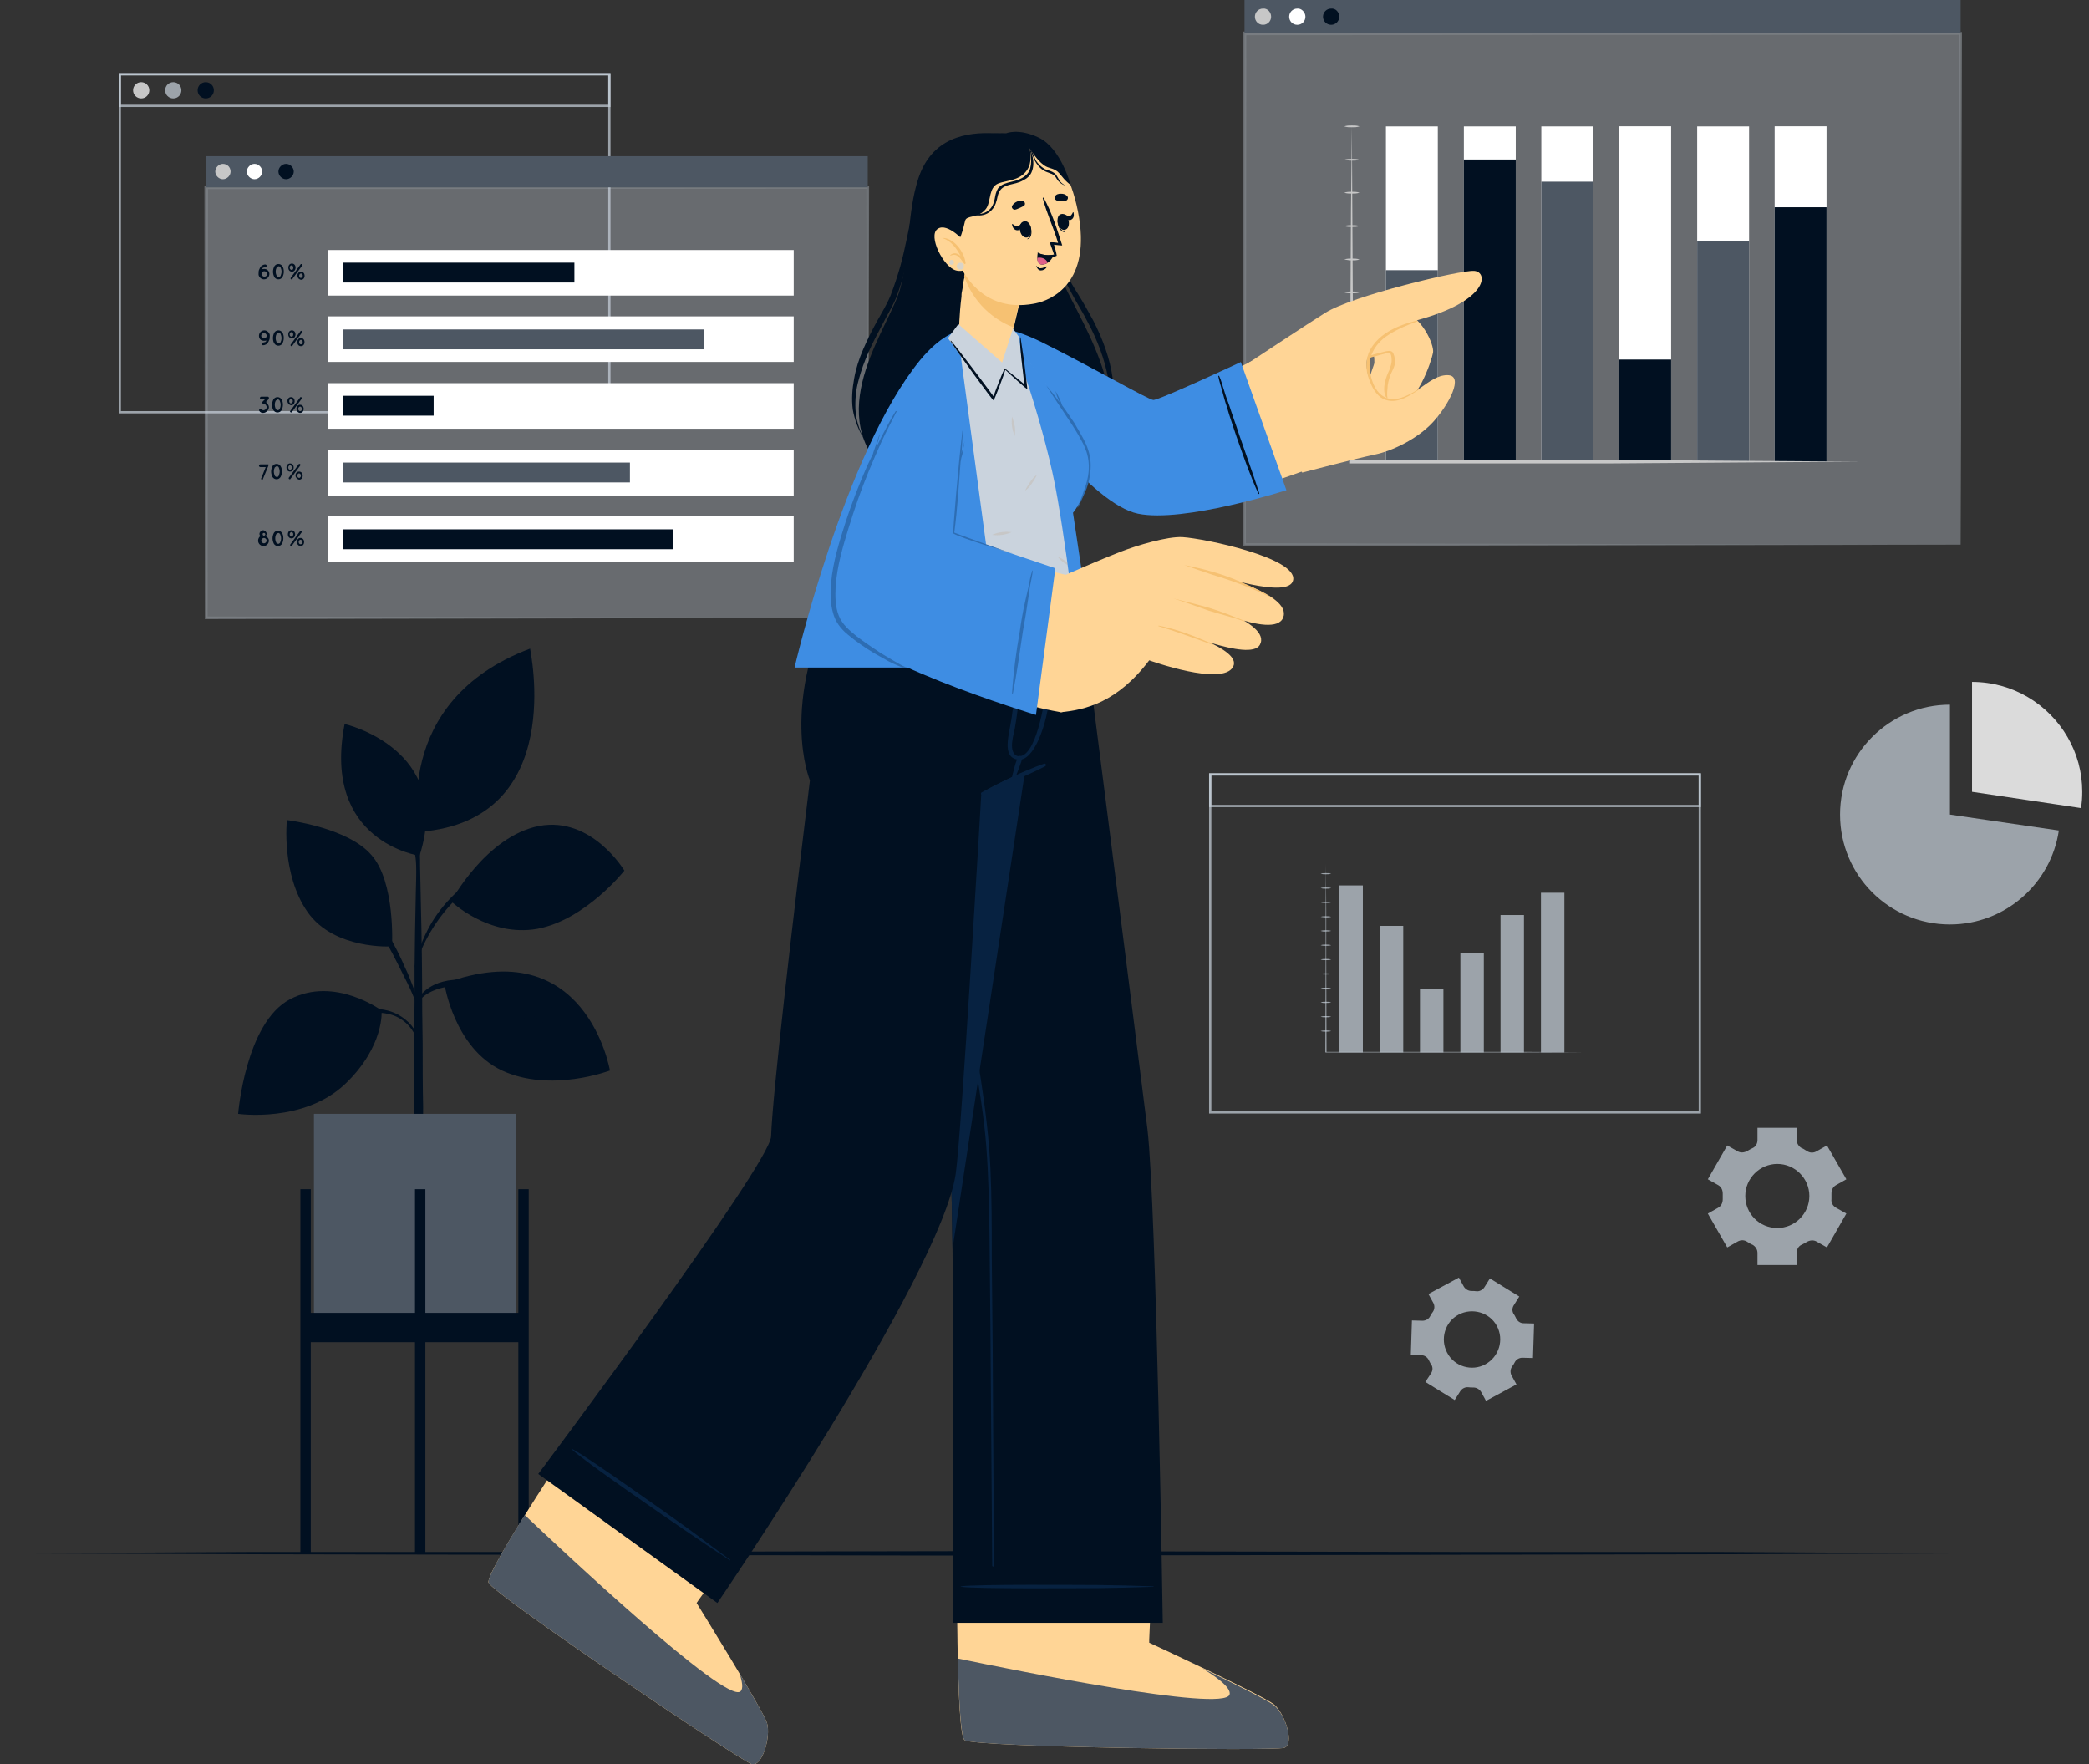 <svg width="193" height="163" viewBox="0 0 193 163" fill="none" xmlns="http://www.w3.org/2000/svg">
<rect x="0" y="0" width="193" height="163" fill="#333333" stroke="none"/>
<path d="M131.687 127.673L134.398 129.344L134.915 128.522C135.07 128.29 135.354 128.136 135.638 128.162C135.793 128.187 135.948 128.187 136.129 128.187C136.413 128.187 136.671 128.342 136.826 128.573L137.291 129.421L140.106 127.904L139.641 127.056C139.512 126.799 139.538 126.491 139.693 126.259C139.796 126.131 139.873 126.002 139.951 125.848C140.08 125.591 140.364 125.436 140.648 125.436L141.63 125.462L141.733 122.274L140.751 122.249C140.467 122.249 140.209 122.069 140.08 121.811C140.054 121.734 140.003 121.683 139.977 121.606C139.951 121.529 139.899 121.477 139.848 121.4C139.693 121.143 139.693 120.86 139.848 120.603L140.364 119.78L137.652 118.109L137.136 118.932C136.981 119.163 136.697 119.318 136.413 119.292C136.258 119.266 136.103 119.266 135.948 119.266C135.664 119.266 135.406 119.112 135.251 118.881L134.786 118.032L131.971 119.549L132.436 120.397C132.565 120.655 132.539 120.963 132.384 121.194C132.281 121.323 132.203 121.452 132.126 121.606C131.997 121.863 131.713 122.017 131.428 122.017L130.447 121.991L130.344 125.179L131.325 125.205C131.609 125.205 131.867 125.385 131.997 125.642C132.022 125.719 132.074 125.771 132.1 125.848C132.126 125.925 132.177 125.976 132.229 126.053C132.384 126.311 132.384 126.593 132.229 126.85L131.687 127.673ZM133.701 124.974C133.03 123.714 133.494 122.12 134.76 121.452C136.025 120.783 137.627 121.246 138.298 122.506C138.97 123.765 138.505 125.359 137.213 126.053C135.974 126.722 134.373 126.259 133.701 124.974Z" fill="#CAD3DD" fill-opacity="0.7"/>
<path d="M157.785 112.117L159.578 115.244L160.537 114.702C160.828 114.535 161.162 114.535 161.454 114.744C161.621 114.827 161.746 114.952 161.912 114.994C162.204 115.161 162.371 115.452 162.371 115.744V116.87H165.998V115.744C165.998 115.411 166.165 115.119 166.457 114.994C166.623 114.91 166.79 114.827 166.915 114.744C167.207 114.577 167.54 114.535 167.832 114.702L168.791 115.244L170.584 112.117L169.625 111.575C169.333 111.409 169.166 111.117 169.208 110.783C169.208 110.7 169.208 110.616 169.208 110.533C169.208 110.45 169.208 110.366 169.208 110.283C169.208 109.949 169.333 109.658 169.625 109.491L170.584 108.949L168.791 105.822L167.832 106.364C167.54 106.531 167.207 106.531 166.915 106.322C166.748 106.239 166.623 106.114 166.457 106.072C166.165 105.906 165.998 105.614 165.998 105.322V104.196H162.371V105.322C162.371 105.655 162.204 105.947 161.912 106.072C161.746 106.156 161.579 106.239 161.454 106.322C161.162 106.489 160.828 106.531 160.537 106.364L159.578 105.822L157.785 108.949L158.744 109.491C159.036 109.658 159.161 109.949 159.161 110.283C159.161 110.366 159.161 110.45 159.161 110.533C159.161 110.616 159.161 110.7 159.161 110.783C159.161 111.117 159.036 111.409 158.744 111.575L157.785 112.117ZM161.245 110.491C161.245 108.866 162.579 107.531 164.205 107.531C165.831 107.531 167.165 108.866 167.165 110.491C167.165 112.117 165.831 113.451 164.205 113.451C162.538 113.451 161.245 112.117 161.245 110.491Z" fill="#CAD3DD" fill-opacity="0.7"/>
<path d="M190.214 76.727C189.494 81.623 185.258 85.407 180.152 85.407C174.535 85.407 170 80.872 170 75.255C170 69.638 174.566 65.103 180.152 65.103V75.255L190.214 76.727Z" fill="#CAD3DD" fill-opacity="0.7"/>
<path d="M192.376 73.152C192.376 73.663 192.346 74.144 192.256 74.654L182.193 73.152V63C185.948 63 189.252 65.043 191.024 68.106C191.895 69.608 192.376 71.32 192.376 73.152Z" fill="#DBDBDB"/>
<path d="M125.912 81.801H123.746V97.23H125.912V81.801Z" fill="#CAD3DD" fill-opacity="0.7"/>
<path d="M129.644 85.537H127.479V97.231H129.644V85.537Z" fill="#CAD3DD" fill-opacity="0.7"/>
<path d="M133.355 91.385H131.189V97.232H133.355V91.385Z" fill="#CAD3DD" fill-opacity="0.7"/>
<path d="M137.089 88.055H134.924V97.231H137.089V88.055Z" fill="#CAD3DD" fill-opacity="0.7"/>
<path d="M140.798 84.536H138.633V97.231H140.798V84.536Z" fill="#CAD3DD" fill-opacity="0.7"/>
<path d="M144.533 82.478H142.367V97.231H144.533V82.478Z" fill="#CAD3DD" fill-opacity="0.7"/>
<path d="M122.501 79.853L122.528 84.211V88.569L122.556 97.258L122.501 97.177C124.505 97.177 126.481 97.177 128.484 97.177H134.466H140.448L146.43 97.204L140.448 97.231H134.466H128.484C126.481 97.231 124.505 97.231 122.501 97.231H122.447V97.177L122.474 88.487V84.129L122.501 79.853Z" fill="#CAD3DD" fill-opacity="0.7"/>
<path d="M122.014 80.718C122.176 80.664 122.339 80.664 122.501 80.664C122.663 80.664 122.826 80.664 122.988 80.718C122.826 80.772 122.663 80.772 122.501 80.772C122.339 80.772 122.176 80.772 122.014 80.718Z" fill="#CAD3DD" fill-opacity="0.7"/>
<path d="M122.014 82.045C122.176 81.991 122.339 81.991 122.501 81.991C122.663 81.991 122.826 81.991 122.988 82.045C122.826 82.1 122.663 82.1 122.501 82.1C122.339 82.1 122.176 82.1 122.014 82.045Z" fill="#CAD3DD" fill-opacity="0.7"/>
<path d="M122.014 83.371C122.176 83.317 122.339 83.317 122.501 83.317C122.663 83.317 122.826 83.317 122.988 83.371C122.826 83.426 122.663 83.426 122.501 83.426C122.339 83.426 122.176 83.426 122.014 83.371Z" fill="#CAD3DD" fill-opacity="0.7"/>
<path d="M122.014 84.699C122.176 84.644 122.339 84.644 122.501 84.644C122.663 84.644 122.826 84.644 122.988 84.699C122.826 84.753 122.663 84.753 122.501 84.753C122.339 84.753 122.176 84.726 122.014 84.699Z" fill="#CAD3DD" fill-opacity="0.7"/>
<path d="M122.014 85.998C122.176 85.943 122.339 85.943 122.501 85.943C122.663 85.943 122.826 85.943 122.988 85.998C122.826 86.052 122.663 86.052 122.501 86.052C122.339 86.079 122.176 86.052 122.014 85.998Z" fill="#CAD3DD" fill-opacity="0.7"/>
<path d="M122.014 87.324C122.176 87.269 122.339 87.269 122.501 87.269C122.663 87.269 122.826 87.269 122.988 87.324C122.826 87.378 122.663 87.378 122.501 87.378C122.339 87.378 122.176 87.378 122.014 87.324Z" fill="#CAD3DD" fill-opacity="0.7"/>
<path d="M122.014 88.65C122.176 88.596 122.339 88.596 122.501 88.596C122.663 88.596 122.826 88.596 122.988 88.65C122.826 88.704 122.663 88.704 122.501 88.704C122.339 88.704 122.176 88.704 122.014 88.65Z" fill="#CAD3DD" fill-opacity="0.7"/>
<path d="M122.014 89.976C122.176 89.922 122.339 89.922 122.501 89.922C122.663 89.922 122.826 89.922 122.988 89.976C122.826 90.03 122.663 90.03 122.501 90.03C122.339 90.03 122.176 90.03 122.014 89.976Z" fill="#CAD3DD" fill-opacity="0.7"/>
<path d="M122.014 91.303C122.176 91.249 122.339 91.249 122.501 91.249C122.663 91.249 122.826 91.249 122.988 91.303C122.826 91.357 122.663 91.357 122.501 91.357C122.339 91.357 122.176 91.33 122.014 91.303Z" fill="#CAD3DD" fill-opacity="0.7"/>
<path d="M122.014 92.602C122.176 92.548 122.339 92.548 122.501 92.548C122.663 92.548 122.826 92.548 122.988 92.602C122.826 92.656 122.663 92.656 122.501 92.656C122.339 92.683 122.176 92.656 122.014 92.602Z" fill="#CAD3DD" fill-opacity="0.7"/>
<path d="M122.014 93.929C122.176 93.875 122.339 93.875 122.501 93.875C122.663 93.875 122.826 93.875 122.988 93.929C122.826 93.983 122.663 93.983 122.501 93.983C122.339 93.983 122.176 93.983 122.014 93.929Z" fill="#CAD3DD" fill-opacity="0.7"/>
<path d="M122.014 95.254C122.176 95.2 122.339 95.2 122.501 95.2C122.663 95.2 122.826 95.2 122.988 95.254C122.826 95.308 122.663 95.308 122.501 95.308C122.339 95.308 122.176 95.308 122.014 95.254Z" fill="#CAD3DD" fill-opacity="0.7"/>
<path d="M56.404 38.191H10.963V6.757H56.404V38.191ZM11.171 37.982H56.196V6.965H11.171V37.982Z" fill="#CAD3DD" fill-opacity="0.7"/>
<path d="M56.404 9.884H10.963V6.757H56.404V9.884ZM11.171 9.675H56.196V6.965H11.171V9.675Z" fill="#CAD3DD" fill-opacity="0.7"/>
<path d="M13.796 8.341C13.796 8.758 13.462 9.092 13.045 9.092C12.628 9.092 12.295 8.758 12.295 8.341C12.295 7.924 12.628 7.591 13.045 7.591C13.462 7.591 13.796 7.924 13.796 8.341Z" fill="#C7C7C7"/>
<path d="M16.757 8.341C16.757 8.758 16.423 9.092 16.006 9.092C15.589 9.092 15.256 8.758 15.256 8.341C15.256 7.924 15.589 7.591 16.006 7.591C16.423 7.591 16.757 7.924 16.757 8.341Z" fill="#CAD3DD" fill-opacity="0.7"/>
<path d="M19.757 8.341C19.757 8.758 19.423 9.092 19.006 9.092C18.589 9.092 18.256 8.758 18.256 8.341C18.256 7.924 18.589 7.591 19.006 7.591C19.423 7.591 19.757 7.924 19.757 8.341Z" fill="#011021"/>
<path d="M157.149 102.875H111.707V71.441H157.149V102.875ZM111.915 102.667H156.94V71.65H111.915V102.667Z" fill="#CAD3DD" fill-opacity="0.7"/>
<path d="M157.149 74.568H111.707V71.441H157.149V74.568ZM111.915 74.36H156.94V71.65H111.915V74.36Z" fill="#CAD3DD" fill-opacity="0.7"/>
<path d="M0.117 143.508L22.838 143.383H45.559L91 143.3L136.442 143.383H159.162L181.883 143.508L159.162 143.592L136.442 143.633L91 143.717L45.559 143.633L22.838 143.592L0.117 143.508Z" fill="#011021"/>
<path d="M38.76 79.058C38.76 79.058 29.713 77.807 31.839 66.885C31.797 66.885 41.928 69.136 38.76 79.058Z" fill="#011021"/>
<path d="M38.301 76.808C38.134 76.266 37.926 75.724 37.676 75.182C37.676 75.098 37.676 75.057 37.634 74.973C37.634 74.806 37.592 74.681 37.592 74.515C37.55 74.181 37.55 73.848 37.509 73.556C37.467 72.889 37.425 72.263 37.425 71.596C37.425 71.555 37.384 71.555 37.384 71.596C37.384 72.263 37.384 72.889 37.384 73.556C37.384 73.889 37.425 74.223 37.425 74.515C37.425 74.598 37.425 74.64 37.425 74.723C36.925 73.639 36.3 72.597 35.591 71.638C35.299 71.221 34.966 70.804 34.59 70.387C34.215 69.971 33.84 69.595 33.465 69.178C33.423 69.137 33.382 69.178 33.423 69.22C34.09 69.929 34.632 70.721 35.174 71.555C35.466 71.972 35.716 72.388 35.966 72.847C35.925 72.847 35.925 72.805 35.883 72.805C35.758 72.764 35.675 72.722 35.549 72.68C35.299 72.597 35.049 72.472 34.799 72.388C34.299 72.222 33.84 72.013 33.34 71.847C33.298 71.847 33.298 71.888 33.34 71.888C33.84 72.097 34.299 72.263 34.757 72.472C35.007 72.555 35.216 72.68 35.466 72.764C35.591 72.805 35.716 72.847 35.8 72.889C35.883 72.93 35.966 72.972 36.05 72.972C36.216 73.306 36.425 73.639 36.592 73.973C37.008 74.806 37.384 75.682 37.717 76.599C37.759 76.641 37.759 76.724 37.801 76.766C37.592 76.599 37.3 76.516 37.05 76.391C36.758 76.266 36.425 76.099 36.133 75.974C35.508 75.682 34.882 75.39 34.257 75.057C34.215 75.057 34.215 75.098 34.215 75.098C34.841 75.432 35.466 75.807 36.05 76.141C36.342 76.307 36.675 76.474 37.008 76.641C37.259 76.766 37.55 76.933 37.842 76.974C38.134 77.808 38.343 78.642 38.426 79.559C38.509 80.81 38.509 82.019 38.551 83.269C38.551 83.311 38.593 83.269 38.593 83.269C38.676 82.144 38.718 81.018 38.76 79.893C38.843 78.809 38.634 77.808 38.301 76.808Z" fill="#011021"/>
<path d="M36.883 70.387C36.8 71.012 36.758 71.679 36.8 72.304H36.841C36.883 71.679 36.883 71.012 36.966 70.387C36.966 70.345 36.883 70.345 36.883 70.387Z" fill="#011021"/>
<path d="M34.299 70.928C33.882 70.762 33.507 70.595 33.132 70.345C33.09 70.345 33.09 70.386 33.09 70.386C33.465 70.637 33.882 70.845 34.299 70.928C34.34 70.928 34.299 70.97 34.299 70.928Z" fill="#011021"/>
<path d="M39.05 96.401C39.05 95.401 39.008 94.4 39.008 93.4C39.008 90.064 38.967 86.771 38.883 83.436C38.842 80.809 38.758 78.183 38.716 75.515C38.716 75.515 38.716 75.473 38.675 75.473C38.675 74.764 38.675 74.014 38.675 73.305L38.633 73.264C38.591 73.264 38.591 73.264 38.591 73.305C38.591 74.014 38.591 74.764 38.591 75.473C38.591 75.473 38.591 75.473 38.591 75.515C38.466 80.226 38.341 84.895 38.3 89.606C38.3 90.565 38.3 91.524 38.3 92.483C38.258 95.526 38.258 98.611 38.258 101.654C38.258 102.154 38.258 102.613 38.258 103.113C38.258 105.907 38.3 108.7 38.3 111.493C38.3 111.66 38.466 111.701 38.633 111.743C38.842 111.743 39.05 111.66 39.05 111.493C39.05 108.408 39.092 105.323 39.092 102.238C39.05 100.32 39.05 98.361 39.05 96.401Z" fill="#011021"/>
<path d="M35.257 93.358C35.257 93.358 30.922 90.147 26.794 92.315C22.667 94.483 22 102.904 22 102.904C22 102.904 28.045 103.78 31.88 100.153C35.549 96.651 35.257 93.358 35.257 93.358Z" fill="#011021"/>
<path d="M36.425 93.566C35.633 93.233 34.757 93.149 33.924 93.233C33.757 93.191 33.548 93.191 33.382 93.191C33.173 93.191 32.965 93.149 32.756 93.149C32.339 93.108 31.922 93.108 31.506 93.066C30.63 92.983 29.796 92.941 28.921 92.857C28.879 92.857 28.879 92.899 28.921 92.899C29.755 93.024 30.63 93.108 31.464 93.233C31.881 93.274 32.339 93.316 32.798 93.358C32.881 93.358 33.006 93.358 33.132 93.399C33.006 93.441 32.881 93.441 32.756 93.483C32.089 93.691 31.422 93.941 30.797 94.275C30.463 94.317 30.13 94.442 29.796 94.525C29.254 94.65 28.712 94.775 28.17 94.942C27.128 95.234 26.086 95.525 25.002 95.817C24.96 95.817 25.002 95.859 25.002 95.859C26.044 95.609 27.087 95.359 28.17 95.109C28.671 94.984 29.171 94.859 29.713 94.733C29.838 94.692 29.963 94.692 30.13 94.65C28.962 95.359 27.92 96.318 27.045 97.36C26.169 98.402 25.502 99.528 24.877 100.737C24.877 100.778 24.919 100.778 24.919 100.778C25.627 99.528 26.503 98.402 27.503 97.36C27.503 97.402 27.462 97.485 27.462 97.527C27.378 97.777 27.295 98.027 27.212 98.277C27.045 98.777 26.878 99.319 26.753 99.82C26.753 99.861 26.795 99.861 26.795 99.82C26.961 99.319 27.17 98.819 27.337 98.319C27.42 98.069 27.503 97.819 27.587 97.568C27.628 97.443 27.67 97.318 27.712 97.193C27.712 97.151 27.753 97.11 27.753 97.068C28.254 96.609 28.754 96.151 29.296 95.734C30.005 95.192 30.797 94.775 31.589 94.4C31.589 94.483 31.547 94.567 31.547 94.608C31.506 94.817 31.464 95.025 31.422 95.192C31.339 95.609 31.255 96.026 31.172 96.443C31.005 97.276 30.922 98.152 30.755 98.986C30.755 99.028 30.797 99.028 30.797 98.986C31.005 98.152 31.255 97.318 31.422 96.443C31.506 96.026 31.631 95.609 31.714 95.15C31.756 94.942 31.797 94.733 31.839 94.567C31.881 94.442 31.881 94.358 31.881 94.233C31.964 94.192 32.047 94.15 32.131 94.15C33.257 93.733 34.549 93.399 35.758 93.65C36.925 93.858 37.926 94.65 38.384 95.734C38.426 95.817 38.593 95.776 38.551 95.692C38.259 94.775 37.384 93.983 36.425 93.566Z" fill="#011021"/>
<path d="M29.796 97.151C29.671 97.693 29.546 98.235 29.421 98.819C29.296 99.361 29.171 99.903 29.129 100.445C29.129 100.486 29.171 100.486 29.171 100.445C29.337 99.944 29.421 99.361 29.546 98.819C29.671 98.277 29.754 97.735 29.879 97.193C29.838 97.151 29.796 97.109 29.796 97.151Z" fill="#011021"/>
<path d="M25.585 98.568C25.043 98.86 24.501 99.152 23.918 99.402C23.876 99.402 23.918 99.486 23.959 99.444C24.501 99.152 25.043 98.902 25.585 98.568Z" fill="#011021"/>
<path d="M36.218 87.438C36.218 87.438 30.881 87.771 28.422 84.269C25.962 80.767 26.504 75.765 26.504 75.765C26.504 75.765 32.09 76.432 34.3 78.975C36.551 81.476 36.218 87.438 36.218 87.438Z" fill="#011021"/>
<path d="M38.718 92.691C38.551 92.107 38.301 91.565 38.093 90.981C37.884 90.44 37.676 89.898 37.425 89.397C36.967 88.313 36.425 87.271 35.841 86.271C35.466 85.604 35.049 84.978 34.632 84.395C34.632 84.311 34.591 84.186 34.591 84.103C34.549 83.936 34.549 83.769 34.507 83.603C34.465 83.269 34.382 82.936 34.34 82.602C34.215 81.852 34.049 81.143 33.965 80.392C33.965 80.351 33.924 80.351 33.924 80.392C34.049 81.101 34.09 81.852 34.215 82.56C34.257 82.936 34.299 83.269 34.382 83.644C34.382 83.769 34.424 83.894 34.424 84.019C33.632 82.852 32.756 81.685 31.797 80.601C31.672 80.434 31.547 80.309 31.422 80.184C31.422 80.142 31.381 80.101 31.381 80.059C31.339 79.975 31.297 79.85 31.255 79.767C31.172 79.559 31.089 79.35 31.005 79.142C30.838 78.725 30.713 78.308 30.588 77.891C30.588 77.849 30.547 77.891 30.547 77.891C30.672 78.308 30.755 78.766 30.88 79.183C30.922 79.392 31.005 79.6 31.089 79.809C31.089 79.85 31.13 79.892 31.13 79.892C30.463 79.142 29.755 78.433 29.004 77.724C28.962 77.683 28.921 77.724 28.962 77.766C30.338 79.183 31.589 80.768 32.715 82.394C32.59 82.352 32.464 82.31 32.339 82.31C31.922 82.227 31.506 82.185 31.089 82.102C30.213 81.977 29.338 81.893 28.504 81.727C28.462 81.727 28.462 81.768 28.504 81.768C29.338 81.935 30.13 82.102 30.964 82.31C31.339 82.394 31.756 82.477 32.131 82.56C32.464 82.644 32.756 82.727 33.048 82.81C33.131 82.936 33.215 83.061 33.298 83.186C33.673 83.769 34.049 84.353 34.424 84.937C34.257 84.895 34.049 84.853 33.882 84.811C33.465 84.728 33.048 84.645 32.631 84.603C31.839 84.478 31.005 84.311 30.213 84.144C30.172 84.144 30.172 84.186 30.213 84.186C31.047 84.395 31.839 84.603 32.631 84.811C33.006 84.895 33.423 85.02 33.798 85.103C34.007 85.145 34.174 85.187 34.382 85.228C34.465 85.228 34.549 85.27 34.632 85.27C35.424 86.521 36.133 87.813 36.8 89.147C37.092 89.731 37.384 90.314 37.676 90.898C37.967 91.482 38.218 92.107 38.468 92.733C38.593 92.899 38.76 92.858 38.718 92.691Z" fill="#011021"/>
<path d="M33.299 80.475C33.216 79.975 33.091 79.475 32.965 78.975C32.965 78.933 32.924 78.975 32.924 78.975C33.007 79.475 33.132 79.975 33.216 80.475C33.299 80.976 33.382 81.476 33.508 81.976C33.508 81.476 33.382 80.976 33.299 80.475Z" fill="#011021"/>
<path d="M30.172 80.351C29.922 80.225 29.672 80.142 29.422 80.017C29.297 79.975 29.172 79.892 29.005 79.85C28.922 79.809 28.88 79.809 28.797 79.767C28.713 79.725 28.63 79.725 28.588 79.683C28.547 79.642 28.505 79.725 28.547 79.725C28.63 79.725 28.713 79.767 28.755 79.809C28.838 79.85 28.88 79.85 28.963 79.892C29.088 79.934 29.214 80.017 29.339 80.059C29.589 80.184 29.839 80.267 30.131 80.351C30.214 80.392 30.214 80.351 30.172 80.351Z" fill="#011021"/>
<path d="M41.678 83.269C41.678 83.269 44.888 77.266 49.807 76.307C54.685 75.39 57.687 80.434 57.687 80.434C57.687 80.434 54.101 84.978 49.64 85.812C45.138 86.604 41.678 83.269 41.678 83.269Z" fill="#011021"/>
<path d="M53.059 79.017C51.808 78.85 50.474 78.85 49.223 79.059C49.307 79.017 49.39 78.975 49.432 78.934C49.807 78.767 50.141 78.559 50.516 78.392C51.266 78.017 52.017 77.6 52.809 77.266C52.85 77.266 52.809 77.183 52.767 77.225C52.017 77.6 51.224 77.892 50.432 78.225C50.057 78.392 49.682 78.6 49.307 78.767C49.057 78.892 48.806 79.017 48.556 79.184C47.472 79.392 46.43 79.726 45.43 80.226C45.638 80.018 45.847 79.768 46.055 79.559C46.514 79.059 46.972 78.517 47.472 78.1C47.514 78.058 47.472 78.058 47.431 78.058C46.931 78.517 46.389 78.934 45.888 79.434C45.638 79.684 45.43 79.893 45.179 80.143C45.054 80.268 44.971 80.393 44.846 80.518C42.72 81.685 40.886 83.436 39.718 85.521C39.051 86.73 38.551 88.022 38.301 89.356C38.301 89.398 38.343 89.398 38.343 89.356C39.01 87.105 40.302 84.937 41.928 83.269C43.72 81.435 46.013 80.101 48.473 79.476C49.932 79.101 51.475 78.975 53.017 79.059C53.142 79.142 53.142 79.017 53.059 79.017Z" fill="#011021"/>
<path d="M50.224 76.89C49.849 77.099 49.474 77.349 49.14 77.599C48.807 77.849 48.473 78.141 48.181 78.475C48.14 78.516 48.181 78.558 48.223 78.516C48.556 78.224 48.89 77.933 49.224 77.682C49.557 77.432 49.891 77.141 50.266 76.932C50.307 76.89 50.266 76.849 50.224 76.89Z" fill="#011021"/>
<path d="M52.934 77.891C52.768 77.974 52.559 78.016 52.392 78.099C52.226 78.183 52.017 78.266 51.851 78.308C51.809 78.308 51.851 78.391 51.851 78.391C52.017 78.308 52.226 78.224 52.392 78.182C52.559 78.099 52.768 78.016 52.934 77.932C52.976 77.932 52.976 77.891 52.934 77.891Z" fill="#011021"/>
<path d="M41.051 90.857C41.051 90.857 41.926 96.819 46.387 98.903C50.889 100.987 56.351 98.903 56.351 98.903C56.351 98.903 54.183 85.979 41.051 90.857Z" fill="#011021"/>
<path d="M53.266 95.025C52.849 94.983 52.432 94.9 52.015 94.817C51.807 94.775 51.598 94.733 51.432 94.692C51.348 94.692 51.223 94.65 51.098 94.608C50.973 94.483 50.848 94.4 50.723 94.275C49.889 93.524 48.972 92.857 47.971 92.273C47.429 91.94 46.888 91.69 46.346 91.44C46.387 91.44 46.387 91.44 46.429 91.44C46.929 91.481 47.429 91.481 47.888 91.523C48.889 91.565 49.847 91.606 50.848 91.648C50.89 91.648 50.89 91.606 50.848 91.606C49.847 91.523 48.889 91.44 47.888 91.356C47.429 91.315 46.929 91.273 46.471 91.231C46.22 91.19 45.97 91.19 45.72 91.148C45.637 91.148 45.595 91.148 45.512 91.148C45.262 91.064 45.011 90.981 44.72 90.898C43.511 90.523 42.177 90.356 40.926 90.689C39.8 90.981 38.675 91.731 38.383 92.899C38.383 92.941 38.425 92.982 38.466 92.941C38.883 91.94 40.009 91.44 40.968 91.231C41.635 91.106 42.343 91.106 43.01 91.19C43.052 91.481 43.135 91.815 43.219 92.107C43.344 92.524 43.469 92.941 43.594 93.357C43.844 94.191 44.136 95.025 44.386 95.859C44.386 95.9 44.428 95.859 44.428 95.859C44.219 95.025 44.053 94.191 43.844 93.357C43.761 92.941 43.636 92.524 43.552 92.107C43.469 91.857 43.427 91.523 43.344 91.273C43.719 91.356 44.136 91.44 44.511 91.565C45.22 91.773 45.887 92.023 46.554 92.315C46.637 92.732 46.721 93.149 46.804 93.566C46.929 94.108 47.054 94.608 47.221 95.108C47.221 95.15 47.263 95.108 47.263 95.108C47.263 95.067 47.263 95.025 47.263 95.025C47.179 94.525 47.054 94.066 46.971 93.566C46.888 93.191 46.804 92.774 46.721 92.399C47.263 92.649 47.846 92.941 48.347 93.232C48.347 93.357 48.388 93.483 48.388 93.608C48.43 93.816 48.472 94.025 48.513 94.233C48.597 94.692 48.68 95.15 48.805 95.609C49.014 96.484 49.264 97.36 49.556 98.193V98.235C49.556 98.235 49.556 98.235 49.597 98.277C49.597 98.319 49.639 98.277 49.639 98.235C49.431 97.36 49.18 96.484 49.014 95.567C48.93 95.108 48.805 94.692 48.722 94.233C48.68 94.025 48.638 93.774 48.597 93.566C48.597 93.524 48.555 93.441 48.555 93.357C49.18 93.733 49.764 94.108 50.306 94.525C51.265 95.234 52.182 96.067 52.974 96.984C53.016 97.026 53.057 96.984 53.057 96.943C52.724 96.484 52.391 96.067 51.974 95.65C51.765 95.4 51.515 95.192 51.265 94.942C51.306 94.942 51.306 94.942 51.348 94.942C51.557 94.983 51.765 95.025 51.974 95.025C52.391 95.067 52.807 95.108 53.224 95.15C53.266 95.067 53.266 95.025 53.266 95.025Z" fill="#011021"/>
<path d="M50.096 97.027C50.096 96.985 50.096 96.943 50.054 96.86C50.054 96.776 50.013 96.735 50.013 96.651C49.929 96.234 49.846 95.859 49.762 95.442C49.762 95.401 49.721 95.442 49.721 95.442C49.721 96.026 49.888 96.568 50.096 97.027C50.096 97.068 50.054 97.068 50.096 97.027Z" fill="#011021"/>
<path d="M46.345 96.944C46.345 96.902 46.345 96.902 46.345 96.944C46.178 96.402 46.053 95.86 45.969 95.318C45.928 95.026 45.844 94.776 45.803 94.484C45.761 94.317 45.761 94.192 45.719 94.026C45.678 93.9 45.678 93.775 45.636 93.65H45.594C45.553 93.9 45.678 94.192 45.719 94.442C45.761 94.734 45.844 95.026 45.886 95.318C46.011 95.902 46.178 96.485 46.345 97.069C46.345 97.111 46.386 97.111 46.386 97.069C46.345 97.027 46.345 96.986 46.345 96.944Z" fill="#011021"/>
<path d="M52.848 93.275C52.015 93.15 51.222 93.025 50.389 92.941C50.347 92.941 50.347 92.983 50.389 92.983C51.222 93.108 52.015 93.192 52.848 93.317C52.848 93.358 52.89 93.317 52.848 93.275Z" fill="#011021"/>
<path d="M38.762 76.85C38.762 76.85 36.01 64.802 48.976 59.924C48.934 59.924 52.519 75.808 38.762 76.85Z" fill="#011021"/>
<path d="M41.555 70.013C41.597 69.971 41.638 69.971 41.68 69.93C41.93 69.805 42.18 69.638 42.431 69.513L43.931 68.679C44.932 68.137 45.891 67.553 46.891 67.011C46.933 67.011 46.891 66.928 46.85 66.97C45.849 67.511 44.849 68.012 43.848 68.554L42.347 69.346C42.139 69.471 41.93 69.554 41.722 69.679C42.139 68.846 42.597 68.053 43.139 67.303C43.806 66.261 44.557 65.302 45.307 64.343C45.349 64.302 45.265 64.26 45.224 64.301C44.098 65.385 43.098 66.636 42.222 67.97C42.222 67.928 42.222 67.887 42.222 67.845C42.222 67.553 42.264 67.261 42.264 66.928C42.264 66.344 42.264 65.761 42.264 65.177C42.264 65.135 42.222 65.135 42.222 65.177C42.18 65.761 42.139 66.344 42.097 66.928C42.097 67.22 42.055 67.511 42.055 67.803C42.055 67.97 42.055 68.137 42.055 68.304C41.805 68.721 41.513 69.137 41.305 69.596C40.888 70.388 40.471 71.18 40.138 72.014C40.138 71.722 40.096 71.43 40.096 71.097C40.054 70.43 39.971 69.763 39.929 69.137C39.929 69.096 39.888 69.096 39.888 69.137C39.888 69.805 39.888 70.472 39.888 71.097C39.888 71.43 39.888 71.764 39.929 72.097C39.929 72.222 39.929 72.347 39.971 72.473C39.554 73.556 39.22 74.682 39.012 75.766C38.762 76.975 38.637 78.184 38.512 79.393C38.637 78.309 38.887 77.183 39.179 76.141C39.346 75.558 39.512 75.016 39.679 74.432C40.221 74.182 40.721 73.848 41.263 73.556C41.805 73.265 42.347 72.973 42.889 72.681C43.973 72.097 45.057 71.472 46.141 70.972C46.183 70.972 46.141 70.93 46.099 70.93C44.974 71.43 43.848 71.931 42.722 72.473C42.18 72.764 41.638 73.056 41.096 73.348C40.638 73.598 40.179 73.848 39.762 74.14C39.888 73.765 40.013 73.39 40.179 73.014C40.596 71.972 41.055 70.972 41.555 70.013Z" fill="#011021"/>
<path d="M40.43 67.262C40.43 67.22 40.389 67.22 40.389 67.262C40.43 67.929 40.472 68.638 40.514 69.305C40.514 69.346 40.555 69.346 40.555 69.305C40.555 68.638 40.514 67.971 40.43 67.262Z" fill="#011021"/>
<path d="M46.642 69.554C45.849 69.887 45.016 70.179 44.224 70.513C44.182 70.513 44.224 70.554 44.224 70.554C45.057 70.262 45.849 69.929 46.642 69.595C46.683 69.595 46.683 69.554 46.642 69.554Z" fill="#011021"/>
<path d="M47.892 64.01C47.1 64.385 46.35 64.802 45.599 65.26C45.558 65.302 45.599 65.344 45.641 65.302C46.391 64.844 47.142 64.427 47.934 64.052L47.892 64.01Z" fill="#011021"/>
<path d="M47.681 102.904H29.004V122.582H47.681V102.904Z" fill="#4D5763"/>
<path d="M28.711 109.865H27.752V143.55H28.711V109.865Z" fill="#011021"/>
<path d="M48.847 109.865H47.889V143.55H48.847V109.865Z" fill="#011021"/>
<path d="M39.299 109.865H38.34V143.55H39.299V109.865Z" fill="#011021"/>
<path d="M48.389 121.289H28.211V123.999H48.389V121.289Z" fill="#011021"/>
<g opacity="0.5">
<path d="M181.14 3.085H114.979V50.319H181.14V3.085Z" fill="#CAD3DD" fill-opacity="0.7"/>
<path d="M181.138 50.319L114.977 50.444H114.852V50.319L114.811 3.085V2.918H114.977L181.138 2.96H181.264V3.085L181.138 50.319ZM181.138 50.319L181.013 3.085L181.138 3.21L114.977 3.251L115.144 3.085L115.102 50.319L114.977 50.194L181.138 50.319Z" fill="#CAD3DD" fill-opacity="0.7"/>
</g>
<path d="M181.14 0H114.979V3.085H181.14V0Z" fill="#4D5763"/>
<path d="M117.438 1.542C117.438 1.959 117.105 2.292 116.688 2.292C116.271 2.292 115.938 1.959 115.938 1.542C115.938 1.125 116.271 0.791 116.688 0.791C117.105 0.75 117.438 1.125 117.438 1.542Z" fill="#C7C7C7"/>
<path d="M120.606 1.542C120.606 1.959 120.273 2.292 119.856 2.292C119.439 2.292 119.105 1.959 119.105 1.542C119.105 1.125 119.439 0.791 119.856 0.791C120.231 0.75 120.606 1.125 120.606 1.542Z" fill="white"/>
<path d="M123.733 1.542C123.733 1.959 123.4 2.292 122.983 2.292C122.566 2.292 122.232 1.959 122.232 1.542C122.232 1.125 122.566 0.791 122.983 0.791C123.4 0.75 123.733 1.125 123.733 1.542Z" fill="#011021"/>
<path d="M163.958 42.642H168.752V11.666H163.958V42.642Z" fill="white"/>
<path d="M163.958 42.662H168.752V19.149H163.958V42.662Z" fill="#011021"/>
<path d="M156.801 42.653H161.596V11.678H156.801V42.653Z" fill="white"/>
<path d="M156.801 42.632H161.596V22.246H156.801V42.632Z" fill="#4D5763"/>
<path d="M149.6 42.642H154.395V11.666H149.6V42.642Z" fill="white"/>
<path d="M149.6 42.64H154.395V33.218H149.6V42.64Z" fill="#011021"/>
<path d="M142.401 42.653H147.195V11.678H142.401V42.653Z" fill="white"/>
<path d="M142.401 42.633H147.195V16.785H142.401V42.633Z" fill="#4D5763"/>
<path d="M135.245 42.653H140.039V11.678H135.245V42.653Z" fill="white"/>
<path d="M135.245 42.628H140.039V14.738H135.245V42.628Z" fill="#011021"/>
<path d="M128.044 42.653H132.838V11.678H128.044V42.653Z" fill="white"/>
<path d="M128.044 42.639H132.838V24.962H128.044V42.639Z" fill="#4D5763"/>
<path d="M124.897 11.675L124.939 19.429L124.981 27.142L125.064 42.65L124.897 42.483H136.654H148.41L160.166 42.567L171.965 42.65L160.166 42.733L148.41 42.817H136.654H124.897H124.73V42.65L124.772 27.142L124.814 19.429L124.897 11.675Z" fill="#C7C7C7"/>
<path d="M124.189 11.674C124.44 11.591 124.648 11.591 124.898 11.591C125.148 11.591 125.357 11.591 125.607 11.674C125.357 11.758 125.148 11.758 124.898 11.758C124.648 11.758 124.44 11.758 124.189 11.674Z" fill="#C7C7C7"/>
<path d="M124.189 14.759C124.44 14.676 124.648 14.676 124.898 14.676C125.148 14.676 125.357 14.676 125.607 14.759C125.357 14.842 125.148 14.842 124.898 14.842C124.648 14.842 124.44 14.801 124.189 14.759Z" fill="#C7C7C7"/>
<path d="M124.189 17.802C124.44 17.719 124.648 17.719 124.898 17.719C125.148 17.719 125.357 17.719 125.607 17.802C125.357 17.886 125.148 17.886 124.898 17.886C124.648 17.886 124.44 17.886 124.189 17.802Z" fill="#C7C7C7"/>
<path d="M124.189 20.887C124.44 20.804 124.648 20.804 124.898 20.804C125.148 20.804 125.357 20.804 125.607 20.887C125.357 20.971 125.148 20.971 124.898 20.971C124.648 20.971 124.44 20.971 124.189 20.887Z" fill="#C7C7C7"/>
<path d="M124.189 23.972C124.44 23.889 124.648 23.889 124.898 23.889C125.148 23.889 125.357 23.889 125.607 23.972C125.357 24.055 125.148 24.055 124.898 24.055C124.648 24.055 124.44 24.014 124.189 23.972Z" fill="#C7C7C7"/>
<path d="M124.189 27.016C124.44 26.933 124.648 26.933 124.898 26.933C125.148 26.933 125.357 26.933 125.607 27.016C125.357 27.099 125.148 27.099 124.898 27.099C124.648 27.099 124.44 27.099 124.189 27.016Z" fill="#C7C7C7"/>
<path d="M124.189 30.101C124.44 30.018 124.648 30.018 124.898 30.018C125.148 30.018 125.357 30.018 125.607 30.101C125.357 30.184 125.148 30.184 124.898 30.184C124.648 30.184 124.44 30.184 124.189 30.101Z" fill="#C7C7C7"/>
<path d="M124.189 33.186C124.44 33.102 124.648 33.102 124.898 33.102C125.148 33.102 125.357 33.102 125.607 33.186C125.357 33.269 125.148 33.269 124.898 33.269C124.648 33.269 124.44 33.228 124.189 33.186Z" fill="#C7C7C7"/>
<path d="M124.189 36.23C124.44 36.147 124.648 36.147 124.898 36.147C125.148 36.147 125.357 36.147 125.607 36.23C125.357 36.313 125.148 36.313 124.898 36.313C124.648 36.313 124.44 36.313 124.189 36.23Z" fill="#C7C7C7"/>
<path d="M124.189 39.314C124.44 39.23 124.648 39.23 124.898 39.23C125.148 39.23 125.357 39.23 125.607 39.314C125.357 39.397 125.148 39.397 124.898 39.397C124.648 39.397 124.44 39.397 124.189 39.314Z" fill="#C7C7C7"/>
<g opacity="0.5">
<path d="M80.171 17.309H19.055V57.08H80.171V17.309Z" fill="#CAD3DD" fill-opacity="0.7"/>
<path d="M80.17 57.08L19.053 57.205H18.928V57.08L18.887 17.308V17.142H19.053L80.17 17.183H80.295V17.308L80.254 37.236L80.17 57.08ZM80.17 57.08L80.087 37.153L80.045 17.308L80.17 17.433L19.053 17.475L19.22 17.308L19.178 57.08L19.053 56.955L80.17 57.08Z" fill="#CAD3DD" fill-opacity="0.7"/>
</g>
<path d="M80.169 14.432H19.053V17.308H80.169V14.432Z" fill="#4D5763"/>
<path d="M21.304 15.849C21.304 16.225 20.971 16.558 20.595 16.558C20.22 16.558 19.887 16.225 19.887 15.849C19.887 15.474 20.22 15.141 20.595 15.141C21.012 15.141 21.304 15.474 21.304 15.849Z" fill="#C7C7C7"/>
<path d="M24.222 15.849C24.222 16.225 23.889 16.558 23.513 16.558C23.138 16.558 22.805 16.225 22.805 15.849C22.805 15.474 23.138 15.141 23.513 15.141C23.889 15.141 24.222 15.474 24.222 15.849Z" fill="white"/>
<path d="M27.14 15.849C27.14 16.225 26.807 16.558 26.431 16.558C26.056 16.558 25.723 16.225 25.723 15.849C25.723 15.474 26.056 15.141 26.431 15.141C26.807 15.141 27.14 15.474 27.14 15.849Z" fill="#011021"/>
<path d="M73.33 23.1H30.307V27.31H73.33V23.1Z" fill="white"/>
<path d="M53.068 24.267H31.682V26.101H53.068V24.267Z" fill="#011021"/>
<path d="M73.33 29.229H30.307V33.439H73.33V29.229Z" fill="white"/>
<path d="M65.075 30.438H31.682V32.272H65.075V30.438Z" fill="#4D5763"/>
<path d="M73.33 35.399H30.307V39.61H73.33V35.399Z" fill="white"/>
<path d="M40.063 36.566H31.684V38.401H40.063V36.566Z" fill="#011021"/>
<path d="M73.33 41.568H30.307V45.779H73.33V41.568Z" fill="white"/>
<path d="M58.198 42.735H31.684V44.57H58.198V42.735Z" fill="#4D5763"/>
<path d="M73.33 47.697H30.307V51.908H73.33V47.697Z" fill="white"/>
<path d="M62.159 48.906H31.684V50.741H62.159V48.906Z" fill="#011021"/>
<path d="M24.887 25.31C24.887 25.56 24.679 25.81 24.387 25.81C24.137 25.81 23.928 25.602 23.887 25.393C23.887 25.352 23.887 25.31 23.887 25.268C23.887 25.143 23.887 24.977 23.97 24.852C24.012 24.726 24.095 24.601 24.22 24.518C24.304 24.476 24.387 24.435 24.512 24.435C24.554 24.435 24.637 24.476 24.637 24.56C24.637 24.601 24.595 24.685 24.512 24.685C24.429 24.685 24.387 24.726 24.304 24.726C24.262 24.768 24.22 24.81 24.178 24.852C24.178 24.852 24.178 24.893 24.137 24.893C24.178 24.852 24.262 24.852 24.345 24.852C24.679 24.81 24.887 25.06 24.887 25.31ZM24.679 25.31C24.679 25.185 24.554 25.06 24.429 25.06C24.262 25.06 24.178 25.185 24.178 25.31C24.178 25.477 24.304 25.56 24.429 25.56C24.554 25.56 24.679 25.477 24.679 25.31Z" fill="#011021"/>
<path d="M25.221 25.1C25.221 24.934 25.262 24.767 25.346 24.6C25.429 24.475 25.554 24.392 25.721 24.392C25.888 24.392 26.013 24.475 26.096 24.6C26.18 24.725 26.221 24.892 26.221 25.1C26.221 25.267 26.18 25.434 26.096 25.601C26.013 25.726 25.888 25.809 25.721 25.809C25.554 25.809 25.429 25.726 25.346 25.601C25.262 25.434 25.221 25.267 25.221 25.1ZM26.013 25.1C26.013 24.975 25.971 24.808 25.929 24.725C25.888 24.642 25.804 24.6 25.763 24.6C25.679 24.6 25.638 24.642 25.554 24.725C25.512 24.808 25.471 24.934 25.471 25.1C25.471 25.225 25.512 25.392 25.554 25.476C25.596 25.559 25.679 25.601 25.763 25.601C25.804 25.601 25.888 25.559 25.929 25.476C25.971 25.351 26.013 25.225 26.013 25.1Z" fill="#011021"/>
<path d="M26.639 24.726C26.639 24.517 26.764 24.351 26.972 24.351C27.181 24.351 27.306 24.517 27.306 24.726C27.306 24.934 27.181 25.101 26.972 25.101C26.764 25.101 26.639 24.934 26.639 24.726ZM27.097 24.726C27.097 24.601 27.014 24.517 26.93 24.517C26.847 24.517 26.764 24.601 26.764 24.726C26.764 24.851 26.847 24.934 26.93 24.934C27.056 24.934 27.097 24.851 27.097 24.726ZM26.847 25.685L27.764 24.434C27.764 24.392 27.806 24.392 27.848 24.392C27.889 24.392 27.931 24.434 27.931 24.476V24.517L27.014 25.768C27.014 25.81 26.972 25.81 26.93 25.81C26.847 25.81 26.847 25.768 26.847 25.726V25.685ZM27.473 25.476C27.473 25.268 27.598 25.101 27.806 25.101C28.014 25.101 28.14 25.268 28.14 25.476C28.14 25.685 28.014 25.851 27.806 25.851C27.598 25.81 27.473 25.643 27.473 25.476ZM27.973 25.476C27.973 25.351 27.889 25.268 27.806 25.268C27.723 25.268 27.639 25.351 27.639 25.476C27.639 25.601 27.723 25.685 27.806 25.685C27.889 25.643 27.973 25.56 27.973 25.476Z" fill="#011021"/>
<path d="M23.924 31.022C23.924 30.772 24.132 30.521 24.424 30.521C24.674 30.521 24.883 30.73 24.924 30.938C24.924 30.98 24.924 31.022 24.924 31.063C24.924 31.189 24.924 31.355 24.841 31.48C24.799 31.605 24.716 31.73 24.591 31.814C24.508 31.855 24.424 31.897 24.299 31.897C24.257 31.897 24.174 31.855 24.174 31.772C24.174 31.73 24.216 31.647 24.299 31.647C24.382 31.647 24.424 31.605 24.508 31.605C24.549 31.564 24.591 31.522 24.633 31.48C24.633 31.48 24.633 31.439 24.674 31.439C24.633 31.48 24.549 31.48 24.466 31.48C24.132 31.522 23.924 31.314 23.924 31.022ZM24.132 31.022C24.132 31.147 24.257 31.272 24.382 31.272C24.549 31.272 24.633 31.147 24.633 31.022C24.633 30.855 24.508 30.772 24.382 30.772C24.257 30.772 24.132 30.897 24.132 31.022Z" fill="#011021"/>
<path d="M25.217 31.23C25.217 31.063 25.259 30.897 25.342 30.73C25.425 30.605 25.55 30.521 25.717 30.521C25.884 30.521 26.009 30.605 26.092 30.73C26.176 30.855 26.217 31.022 26.217 31.23C26.217 31.397 26.176 31.564 26.092 31.73C26.009 31.855 25.884 31.939 25.717 31.939C25.55 31.939 25.425 31.855 25.342 31.73C25.259 31.605 25.217 31.439 25.217 31.23ZM26.009 31.23C26.009 31.105 25.967 30.938 25.925 30.855C25.884 30.772 25.8 30.73 25.759 30.73C25.675 30.73 25.634 30.772 25.55 30.855C25.509 30.938 25.467 31.063 25.467 31.23C25.467 31.355 25.509 31.522 25.55 31.605C25.592 31.689 25.675 31.73 25.759 31.73C25.8 31.73 25.884 31.689 25.925 31.605C25.967 31.522 26.009 31.397 26.009 31.23Z" fill="#011021"/>
<path d="M26.633 30.897C26.633 30.688 26.758 30.521 26.966 30.521C27.175 30.521 27.3 30.688 27.3 30.897C27.3 31.105 27.175 31.272 26.966 31.272C26.758 31.23 26.633 31.105 26.633 30.897ZM27.091 30.897C27.091 30.772 27.008 30.688 26.925 30.688C26.841 30.688 26.758 30.772 26.758 30.897C26.758 31.022 26.841 31.105 26.925 31.105C27.05 31.105 27.091 31.022 27.091 30.897ZM26.841 31.855L27.758 30.605C27.758 30.563 27.8 30.563 27.842 30.563C27.884 30.563 27.925 30.605 27.925 30.647V30.688L27.008 31.939C27.008 31.981 26.966 31.981 26.925 31.981C26.883 31.981 26.841 31.939 26.841 31.897C26.841 31.855 26.841 31.855 26.841 31.855ZM27.467 31.605C27.467 31.397 27.592 31.23 27.8 31.23C28.009 31.23 28.134 31.397 28.134 31.605C28.134 31.814 28.009 31.981 27.8 31.981C27.592 31.981 27.467 31.814 27.467 31.605ZM27.967 31.605C27.967 31.48 27.884 31.397 27.8 31.397C27.717 31.397 27.633 31.48 27.633 31.605C27.633 31.73 27.717 31.814 27.8 31.814C27.884 31.814 27.967 31.73 27.967 31.605Z" fill="#011021"/>
<path d="M24.677 37.275C24.761 37.358 24.844 37.483 24.844 37.608C24.844 37.733 24.803 37.858 24.677 37.983C24.594 38.067 24.469 38.15 24.302 38.15C24.177 38.15 24.052 38.108 23.969 37.983C23.927 37.942 23.927 37.858 23.969 37.817C24.011 37.775 24.094 37.775 24.136 37.817C24.177 37.858 24.261 37.9 24.344 37.9C24.427 37.9 24.469 37.858 24.552 37.817C24.594 37.775 24.636 37.692 24.636 37.608C24.636 37.525 24.594 37.483 24.552 37.4C24.511 37.358 24.427 37.316 24.344 37.316C24.302 37.316 24.302 37.316 24.261 37.275C24.219 37.233 24.219 37.15 24.261 37.108L24.469 36.9H24.136C24.094 36.9 24.011 36.858 24.011 36.775C24.011 36.733 24.052 36.649 24.136 36.649H24.719C24.803 36.649 24.844 36.691 24.844 36.775V36.816C24.844 36.816 24.844 36.816 24.844 36.858L24.594 37.108C24.594 37.191 24.636 37.233 24.677 37.275Z" fill="#011021"/>
<path d="M25.137 37.399C25.137 37.232 25.178 37.066 25.262 36.899C25.345 36.774 25.47 36.69 25.637 36.69C25.804 36.69 25.929 36.774 26.012 36.899C26.096 37.024 26.137 37.191 26.137 37.399C26.137 37.566 26.096 37.733 26.012 37.899C25.929 38.025 25.804 38.108 25.637 38.108C25.47 38.108 25.345 38.025 25.262 37.899C25.178 37.774 25.137 37.608 25.137 37.399ZM25.929 37.399C25.929 37.274 25.887 37.107 25.845 37.024C25.804 36.941 25.72 36.899 25.679 36.899C25.637 36.899 25.554 36.941 25.47 37.024C25.428 37.107 25.387 37.232 25.387 37.399C25.387 37.524 25.428 37.691 25.47 37.774C25.512 37.858 25.595 37.899 25.679 37.899C25.72 37.899 25.804 37.858 25.845 37.774C25.887 37.691 25.929 37.566 25.929 37.399Z" fill="#011021"/>
<path d="M26.555 37.066C26.555 36.857 26.68 36.69 26.888 36.69C27.097 36.69 27.222 36.857 27.222 37.066C27.222 37.274 27.097 37.441 26.888 37.441C26.68 37.399 26.555 37.232 26.555 37.066ZM27.055 37.066C27.055 36.941 26.972 36.857 26.888 36.857C26.805 36.857 26.721 36.941 26.721 37.066C26.721 37.191 26.805 37.274 26.888 37.274C26.972 37.232 27.055 37.149 27.055 37.066ZM26.805 37.983L27.722 36.732C27.722 36.69 27.764 36.69 27.805 36.69C27.847 36.69 27.889 36.732 27.889 36.774V36.816L26.972 38.066C26.972 38.108 26.93 38.108 26.888 38.108C26.846 38.108 26.805 38.066 26.805 38.025C26.763 38.025 26.763 38.025 26.805 37.983ZM27.389 37.774C27.389 37.566 27.514 37.399 27.722 37.399C27.93 37.399 28.055 37.566 28.055 37.774C28.055 37.983 27.93 38.15 27.722 38.15C27.555 38.15 27.389 37.983 27.389 37.774ZM27.889 37.774C27.889 37.649 27.805 37.566 27.722 37.566C27.639 37.566 27.555 37.649 27.555 37.774C27.555 37.899 27.639 37.983 27.722 37.983C27.847 37.983 27.889 37.899 27.889 37.774Z" fill="#011021"/>
<path d="M24.799 43.027L24.299 44.236C24.299 44.278 24.257 44.32 24.216 44.32H24.174C24.132 44.278 24.091 44.236 24.132 44.195L24.549 43.153H24.049C24.007 43.153 23.924 43.111 23.924 43.027C23.924 42.986 23.965 42.902 24.049 42.902H24.758H24.799C24.799 42.944 24.799 42.986 24.799 43.027Z" fill="#011021"/>
<path d="M25.049 43.568C25.049 43.401 25.09 43.235 25.174 43.068C25.257 42.943 25.382 42.859 25.549 42.859C25.716 42.859 25.841 42.943 25.924 43.068C26.008 43.193 26.049 43.36 26.049 43.568C26.049 43.735 26.008 43.902 25.924 44.068C25.841 44.193 25.716 44.277 25.549 44.277C25.382 44.277 25.257 44.193 25.174 44.068C25.09 43.902 25.049 43.735 25.049 43.568ZM25.841 43.568C25.841 43.443 25.799 43.276 25.758 43.193C25.716 43.109 25.633 43.068 25.591 43.068C25.549 43.068 25.466 43.109 25.382 43.193C25.341 43.276 25.299 43.401 25.299 43.568C25.299 43.693 25.341 43.86 25.382 43.943C25.424 44.027 25.507 44.068 25.591 44.068C25.674 44.068 25.716 44.027 25.758 43.943C25.799 43.818 25.841 43.693 25.841 43.568Z" fill="#011021"/>
<path d="M26.465 43.194C26.465 42.985 26.59 42.818 26.798 42.818C27.007 42.818 27.132 42.985 27.132 43.194C27.132 43.402 27.007 43.569 26.798 43.569C26.59 43.569 26.465 43.402 26.465 43.194ZM26.965 43.194C26.965 43.069 26.882 42.985 26.798 42.985C26.715 42.985 26.632 43.069 26.632 43.194C26.632 43.319 26.715 43.402 26.798 43.402C26.882 43.402 26.965 43.319 26.965 43.194ZM26.673 44.152L27.59 42.902C27.59 42.86 27.632 42.86 27.674 42.86C27.715 42.86 27.757 42.902 27.757 42.943V42.985L26.84 44.236C26.84 44.278 26.798 44.278 26.757 44.278C26.715 44.278 26.673 44.236 26.673 44.194V44.152ZM27.299 43.944C27.299 43.736 27.424 43.569 27.632 43.569C27.841 43.569 27.966 43.736 27.966 43.944C27.966 44.152 27.841 44.319 27.632 44.319C27.465 44.278 27.299 44.111 27.299 43.944ZM27.799 43.944C27.799 43.819 27.715 43.736 27.632 43.736C27.549 43.736 27.465 43.819 27.465 43.944C27.465 44.069 27.549 44.152 27.632 44.152C27.757 44.152 27.799 44.027 27.799 43.944Z" fill="#011021"/>
<path d="M24.844 49.949C24.844 50.199 24.636 50.449 24.344 50.449C24.094 50.449 23.844 50.241 23.844 49.949C23.844 49.782 23.927 49.616 24.052 49.532C24.011 49.49 23.969 49.407 23.969 49.324C23.969 49.157 24.136 48.99 24.302 48.99C24.469 48.99 24.636 49.157 24.636 49.324C24.636 49.407 24.594 49.449 24.552 49.532C24.761 49.657 24.844 49.782 24.844 49.949ZM24.636 49.949C24.636 49.824 24.511 49.699 24.386 49.699C24.261 49.699 24.136 49.824 24.136 49.949C24.136 50.074 24.261 50.199 24.386 50.199C24.511 50.199 24.636 50.074 24.636 49.949ZM24.261 49.365C24.261 49.407 24.302 49.49 24.386 49.49C24.427 49.49 24.511 49.449 24.511 49.365C24.511 49.324 24.469 49.24 24.386 49.24C24.302 49.24 24.261 49.282 24.261 49.365Z" fill="#011021"/>
<path d="M25.178 49.74C25.178 49.573 25.219 49.407 25.303 49.24C25.386 49.115 25.511 49.031 25.678 49.031C25.845 49.031 25.97 49.115 26.053 49.24C26.137 49.365 26.178 49.532 26.178 49.74C26.178 49.907 26.137 50.074 26.053 50.24C25.97 50.365 25.845 50.449 25.678 50.449C25.511 50.449 25.386 50.365 25.303 50.24C25.219 50.074 25.178 49.907 25.178 49.74ZM25.97 49.74C25.97 49.615 25.928 49.448 25.887 49.365C25.845 49.281 25.761 49.24 25.72 49.24C25.678 49.24 25.595 49.281 25.511 49.365C25.47 49.448 25.428 49.573 25.428 49.74C25.428 49.865 25.47 50.032 25.511 50.115C25.553 50.199 25.636 50.24 25.72 50.24C25.761 50.24 25.845 50.199 25.887 50.115C25.928 49.99 25.97 49.865 25.97 49.74Z" fill="#011021"/>
<path d="M26.596 49.365C26.596 49.157 26.721 48.99 26.929 48.99C27.138 48.99 27.263 49.157 27.263 49.365C27.263 49.574 27.138 49.741 26.929 49.741C26.721 49.741 26.596 49.574 26.596 49.365ZM27.096 49.365C27.096 49.24 27.013 49.157 26.929 49.157C26.846 49.157 26.762 49.24 26.762 49.365C26.762 49.49 26.846 49.574 26.929 49.574C27.013 49.574 27.096 49.49 27.096 49.365ZM26.804 50.324L27.721 49.074C27.721 49.032 27.763 49.032 27.805 49.032C27.846 49.032 27.888 49.074 27.888 49.115V49.157L26.971 50.408C26.971 50.449 26.929 50.449 26.887 50.449C26.846 50.449 26.804 50.408 26.804 50.366C26.804 50.324 26.804 50.324 26.804 50.324ZM27.43 50.074C27.43 49.866 27.555 49.699 27.763 49.699C27.971 49.699 28.096 49.866 28.096 50.074C28.096 50.283 27.971 50.449 27.763 50.449C27.596 50.449 27.43 50.283 27.43 50.074ZM27.93 50.074C27.93 49.949 27.846 49.866 27.763 49.866C27.68 49.866 27.596 49.949 27.596 50.074C27.596 50.199 27.68 50.283 27.763 50.283C27.888 50.283 27.93 50.199 27.93 50.074Z" fill="#011021"/>
<path d="M97.963 15.439C96.879 13.438 94.461 12.438 91.876 12.313C89.292 12.188 86.082 12.688 84.831 16.523C83.83 19.65 84.081 22.985 83.205 26.529C82.329 30.072 75.993 37.701 81.704 43.538C86.832 48.791 99.964 48.249 102.257 40.536C104.091 34.408 97.796 26.862 97.588 24.236C97.379 21.609 99.13 17.649 97.963 15.439Z" fill="#011021"/>
<path d="M98.212 19.191C97.837 20.984 97.67 22.818 98.004 24.694C98.087 25.153 98.254 25.612 98.462 26.07C98.671 26.487 98.921 26.904 99.129 27.321C99.588 28.155 100.088 28.947 100.505 29.78C101.381 31.406 102.048 33.157 102.381 34.95C102.715 36.743 102.673 38.577 102.298 40.37C102.59 39.494 102.756 38.619 102.881 37.702C102.965 36.784 102.923 35.867 102.798 34.95C102.548 33.116 101.881 31.323 101.005 29.614C100.547 28.78 100.088 27.946 99.588 27.154C99.088 26.362 98.587 25.57 98.379 24.694C98.129 23.819 98.087 22.902 98.045 22.026C98.087 21.026 98.129 20.109 98.212 19.191Z" fill="#011021"/>
<path d="M84.371 19.233C83.954 21.068 83.662 22.86 83.162 24.653C82.912 25.529 82.62 26.404 82.287 27.279C81.953 28.113 81.453 28.905 80.994 29.739C80.536 30.573 80.119 31.407 79.744 32.282C79.368 33.158 79.077 34.033 78.91 34.992C78.743 35.909 78.66 36.868 78.785 37.827C78.952 38.786 79.285 39.661 79.785 40.495C79.368 39.62 79.077 38.744 79.035 37.827C78.993 36.91 79.077 35.993 79.327 35.117C79.785 33.324 80.619 31.657 81.495 30.031C81.912 29.197 82.412 28.405 82.787 27.53C83.121 26.654 83.412 25.737 83.621 24.82C83.954 22.944 84.204 21.109 84.371 19.233Z" fill="#011021"/>
<path d="M118.642 161.479C117.683 161.771 90.168 161.437 89.125 160.77C88.709 160.52 88.542 156.518 88.458 151.64C88.458 151.599 88.458 151.557 88.458 151.474C88.458 150.473 88.417 149.431 88.417 148.389C88.417 148.263 88.417 148.097 88.417 147.972C88.375 140.968 88.5 133.714 88.5 133.714L106.885 133.881L106.343 148.013L106.301 148.555L106.176 151.474V151.765C106.176 151.765 116.64 156.601 117.724 157.477C118.808 158.436 119.6 161.187 118.642 161.479Z" fill="#FFD596"/>
<path d="M110.387 153.725C110.303 153.683 110.262 153.683 110.262 153.642C110.262 153.642 110.303 153.683 110.387 153.725Z" fill="#3E8DE3"/>
<path d="M118.641 161.479C117.683 161.771 90.168 161.437 89.125 160.77C88.792 160.562 88.583 157.352 88.5 153.225C93.544 154.267 113.055 158.227 113.597 156.56C113.805 155.893 112.138 154.767 111.096 154.142C113.972 155.518 117.182 157.102 117.724 157.56C118.808 158.436 119.6 161.187 118.641 161.479Z" fill="#4D5763"/>
<path d="M82.873 54.503C82.873 54.503 87 100.987 87.667 104.53C87.834 105.322 87.918 109.741 88.001 115.37C88.126 127.71 88.043 149.93 88.043 149.93H107.428C107.428 149.93 106.844 111.409 106.011 104.322C105.135 97.235 99.674 54.503 99.674 54.503H82.873Z" fill="#011021"/>
<path d="M106.553 146.555C103.509 146.471 104.385 146.471 101.383 146.43C99.882 146.43 90.169 146.346 88.793 146.555C88.751 146.555 88.751 146.596 88.793 146.596C90.169 146.805 99.924 146.721 101.383 146.721C104.427 146.68 103.551 146.68 106.553 146.596C106.594 146.638 106.594 146.555 106.553 146.555Z" fill="#072241"/>
<path d="M91.711 124.542C91.669 121.749 91.669 118.914 91.628 116.121C91.628 113.411 91.628 110.659 91.503 107.95C91.253 102.447 90.127 97.027 89.335 91.566C88.543 86.104 87.876 80.643 87.292 75.182C86.625 69.053 86.041 62.883 85.374 56.755C85.374 56.713 85.291 56.713 85.291 56.755C86.208 67.719 87.209 78.725 88.751 89.606C89.126 92.316 89.543 95.026 90.002 97.736C90.46 100.487 90.919 103.197 91.127 105.99C91.336 108.7 91.378 111.41 91.419 114.12C91.461 116.913 91.461 119.748 91.503 122.541C91.544 128.794 91.628 138.383 91.669 144.636C91.669 144.761 91.878 144.761 91.836 144.636C91.795 139.008 91.753 130.087 91.711 124.542Z" fill="#072241"/>
<path d="M78.787 54.504C78.787 54.504 87 100.987 87.667 104.531C87.834 105.323 87.917 109.742 88.001 115.37L97.255 54.462H78.787V54.504Z" fill="#072241"/>
<path d="M69.447 162.979C68.488 162.729 45.642 147.346 45.142 146.22C44.933 145.803 46.976 142.343 49.602 138.216C49.644 138.174 49.644 138.132 49.686 138.09C50.228 137.257 50.77 136.381 51.353 135.506C51.437 135.381 51.52 135.256 51.603 135.131C55.397 129.252 59.483 123.249 59.483 123.249L74.783 133.505L66.57 145.011L66.237 145.469L64.527 147.846L64.36 148.096C64.36 148.096 70.447 157.893 70.864 159.185C71.239 160.478 70.405 163.271 69.447 162.979Z" fill="#FFD596"/>
<path d="M67.153 152.14C67.111 152.098 67.111 152.056 67.111 152.015C67.069 152.056 67.111 152.098 67.153 152.14Z" fill="#3E8DE3"/>
<path d="M69.447 162.979C68.488 162.729 45.642 147.346 45.142 146.22C44.975 145.845 46.434 143.26 48.477 139.967C51.645 142.968 67.029 157.435 68.405 156.267C68.696 156.017 68.571 155.35 68.321 154.6C69.572 156.726 70.698 158.644 70.864 159.186C71.24 160.478 70.406 163.271 69.447 162.979Z" fill="#4D5763"/>
<path d="M66.279 148.096L49.728 136.173C49.728 136.173 71.115 107.616 71.24 104.99C71.365 101.112 73.241 85.062 74.826 72.097C74.826 72.097 71.866 65.051 77.41 54.462H99.672C99.672 54.462 98.172 64.551 95.629 70.971C95.629 70.971 93.669 71.555 90.668 73.222C90.668 73.222 88.833 104.906 88.291 108.491C86.832 117.955 66.279 148.096 66.279 148.096Z" fill="#011021"/>
<path d="M67.447 144.094C64.987 142.301 65.737 142.801 63.278 141.009C62.069 140.133 54.148 134.505 52.897 133.88C52.855 133.88 52.855 133.922 52.855 133.922C53.856 134.922 61.86 140.425 63.111 141.259C65.612 142.968 64.904 142.468 67.405 144.135C67.447 144.177 67.489 144.135 67.447 144.094Z" fill="#072241"/>
<path d="M96.463 70.553C94.462 71.262 92.503 72.221 90.668 73.263C90.585 73.305 90.627 73.43 90.71 73.388C92.67 72.554 94.671 71.762 96.547 70.803C96.713 70.72 96.63 70.512 96.463 70.553Z" fill="#072241"/>
<path d="M97.087 57.171C97.087 57.088 96.962 57.088 96.962 57.171C96.962 59.505 96.837 61.507 96.628 63.675C96.545 64.675 95.711 70.22 94.002 69.844C93.71 69.761 93.543 69.469 93.502 69.052C93.46 68.51 93.627 67.885 93.752 67.343C93.96 66.176 94.085 65.008 94.21 63.841C94.377 61.632 94.419 59.464 94.127 57.254C94.127 57.171 94.002 57.171 94.002 57.254C94.002 60.298 93.919 63.341 93.46 66.343C93.251 67.802 92.501 69.97 94.044 70.178C95.586 70.386 96.587 66.76 96.754 65.759C97.295 62.966 97.295 59.964 97.087 57.171Z" fill="#072241"/>
<path d="M94.044 69.969C93.878 70.344 93.753 70.719 93.669 71.136C93.586 71.428 93.461 71.762 93.502 72.095C93.502 72.137 93.586 72.179 93.627 72.137C93.836 71.887 93.919 71.512 94.044 71.22C94.169 70.845 94.336 70.511 94.42 70.136C94.503 69.844 94.128 69.719 94.044 69.969Z" fill="#072241"/>
<path d="M91.709 33.782C94.377 37.326 101.589 47.456 106.801 47.081C111.261 46.789 120.266 43.704 122.101 42.829C125.477 41.203 120.183 31.531 118.098 32.281C114.805 33.449 110.219 36.7 106.717 37.201C105.3 37.409 102.131 34.366 94.169 30.947C91.084 29.697 89.833 31.323 91.709 33.782Z" fill="#FFD596"/>
<path d="M121.848 29.363C123.682 29.03 125.725 28.488 127.642 28.821C129.56 29.155 130.769 31.948 130.644 32.657C130.519 33.365 129.102 37.785 127.184 37.493C125.266 37.201 126.975 33.907 126.975 33.491C126.975 33.074 126.975 32.573 126.6 32.532C126.225 32.532 119.43 34.533 119.43 34.533L121.848 29.363Z" fill="#FFD596"/>
<path d="M121.934 29.613C122.059 29.613 127.479 28.404 129.396 28.738C131.314 29.071 132.523 31.865 132.398 32.573C132.273 33.282 130.856 37.701 128.938 37.409C127.02 37.117 128.729 33.824 128.729 33.407C128.729 32.99 128.729 32.49 128.354 32.448C127.979 32.448 121.184 34.449 121.184 34.449L121.934 29.613Z" fill="#FFD596"/>
<path d="M128.314 37.076C128.105 36.742 128.147 36.284 128.188 35.909C128.188 35.492 128.314 35.075 128.439 34.7C128.564 34.366 128.772 34.033 128.856 33.699C128.939 33.366 128.856 32.949 128.73 32.657C128.605 32.365 128.314 32.407 128.063 32.448C127.688 32.532 127.313 32.657 126.938 32.74C126.563 32.865 126.146 32.99 125.77 33.115C125.354 33.24 124.937 33.366 124.561 33.574C124.52 33.574 124.561 33.616 124.561 33.616C124.895 33.532 125.27 33.449 125.604 33.324C125.979 33.199 126.396 33.115 126.771 32.99C127.146 32.907 127.48 32.782 127.855 32.699C127.98 32.657 128.23 32.574 128.397 32.615C128.522 32.657 128.564 33.032 128.564 33.157C128.605 33.532 128.48 33.824 128.355 34.199C128.188 34.533 128.063 34.866 127.98 35.2C127.897 35.533 127.855 35.867 127.897 36.2C127.938 36.534 128.105 36.784 128.23 37.076C128.272 37.159 128.355 37.118 128.314 37.076Z" fill="#F6C172"/>
<path d="M115.096 33.699C115.096 33.699 121.141 29.697 122.433 28.905C124.934 27.32 134.898 24.944 136.191 25.027C137.525 25.111 137.566 27.821 130.813 29.613C127.227 30.572 126.352 32.365 126.268 33.449C126.185 34.533 126.852 36.659 128.645 36.867C130.437 37.117 131.98 34.658 133.689 34.658C135.357 34.616 133.814 37.451 132.397 38.993C130.979 40.536 128.645 41.662 127.019 41.995C125.393 42.329 120.307 43.663 120.307 43.663L115.096 33.699Z" fill="#FFD596"/>
<path d="M131.02 35.991C130.27 36.408 129.394 36.95 128.519 36.866C127.602 36.741 127.102 36.074 126.81 35.282C126.518 34.448 126.393 33.573 126.726 32.739C127.018 31.989 127.602 31.363 128.269 30.946C129.103 30.404 130.02 30.029 130.937 29.696C130.979 29.696 130.937 29.612 130.895 29.612C130.02 29.862 127.31 30.488 126.434 32.656C126.101 33.531 126.226 34.407 126.56 35.24C126.851 35.991 127.31 36.783 128.185 36.991C129.228 37.242 130.27 36.533 131.104 35.991C131.104 35.991 131.062 35.949 131.02 35.991Z" fill="#F6C172"/>
<path d="M114.639 33.45L118.85 45.29C118.85 45.29 109.345 48.333 105.134 47.458C100.923 46.582 94.462 37.786 91.627 33.992C88.792 30.198 91.377 29.239 96.171 31.574C100.965 33.95 106.135 36.952 106.552 36.952C107.052 36.993 114.639 33.45 114.639 33.45Z" fill="#3E8DE3"/>
<path d="M112.555 34.744C112.638 35.203 112.805 35.703 112.93 36.162C113.055 36.62 113.18 37.12 113.347 37.579C113.597 38.496 113.93 39.372 114.222 40.289C114.848 42.081 115.473 43.874 116.265 45.625C116.265 45.667 116.348 45.625 116.348 45.583C115.765 43.749 115.098 41.956 114.472 40.122C114.181 39.205 113.847 38.329 113.555 37.412C113.388 36.954 113.222 36.537 113.097 36.078C112.93 35.62 112.847 35.161 112.638 34.744C112.596 34.703 112.555 34.703 112.555 34.744Z" fill="#011021"/>
<path d="M100.423 57.753C100.423 57.753 91.627 59.838 74.951 58.379C74.951 58.379 81.455 37.576 86.708 31.948C89.084 29.405 91.418 29.78 93.42 31.447C93.92 31.864 100.048 39.618 100.548 42.328C101.007 44.705 99.048 47.373 99.048 47.373L100.423 57.753Z" fill="#CAD3DD"/>
<path d="M93.752 39.369C93.794 39.661 93.794 39.953 93.752 40.286C93.627 39.994 93.543 39.703 93.502 39.411C93.46 39.119 93.46 38.827 93.502 38.494C93.627 38.785 93.668 39.077 93.752 39.369ZM93.877 53.418C93.835 53.71 93.835 54.044 93.877 54.336C93.919 54.627 94.002 54.919 94.127 55.211C94.169 54.919 94.169 54.586 94.127 54.294C94.085 54.002 94.044 53.71 93.877 53.418ZM98.213 56.128C98.171 56.42 98.171 56.754 98.213 57.045C98.254 57.337 98.338 57.629 98.463 57.921C98.504 57.629 98.504 57.295 98.463 57.004C98.421 56.67 98.338 56.378 98.213 56.128ZM84.205 43.788C84.163 44.08 84.163 44.413 84.205 44.705C84.247 44.997 84.33 45.289 84.455 45.581C84.497 45.289 84.497 44.955 84.455 44.664C84.413 44.372 84.33 44.08 84.205 43.788ZM98.504 46.831C98.463 47.123 98.463 47.457 98.504 47.749C98.546 48.041 98.63 48.332 98.755 48.624C98.796 48.332 98.796 47.999 98.755 47.707C98.713 47.415 98.63 47.123 98.504 46.831ZM88.207 41.328C88.499 41.37 88.832 41.37 89.124 41.328C89.416 41.287 89.708 41.203 90 41.078C89.708 41.037 89.374 41.037 89.083 41.078C88.791 41.12 88.499 41.203 88.207 41.328ZM82.996 50.125C83.288 50.167 83.621 50.167 83.913 50.125C84.205 50.083 84.497 50 84.789 49.875C84.497 49.833 84.163 49.833 83.871 49.875C83.58 49.958 83.288 50 82.996 50.125ZM91.667 49.416C91.959 49.458 92.293 49.458 92.585 49.416C92.876 49.374 93.168 49.291 93.46 49.166C93.168 49.124 92.835 49.124 92.543 49.166C92.209 49.208 91.918 49.291 91.667 49.416ZM75.992 57.504C76.284 57.546 76.618 57.546 76.909 57.504C77.201 57.462 77.493 57.379 77.785 57.254C77.493 57.212 77.159 57.212 76.868 57.254C76.534 57.295 76.242 57.379 75.992 57.504ZM91.584 32.073C91.876 32.115 92.209 32.115 92.501 32.073C92.793 32.032 93.085 31.948 93.377 31.823C93.085 31.782 92.751 31.782 92.46 31.823C92.168 31.865 91.876 31.948 91.584 32.073ZM88.666 33.658C88.416 33.824 88.207 34.075 88.04 34.325C87.874 34.575 87.707 34.825 87.582 35.117C87.832 34.95 88.04 34.7 88.207 34.45C88.374 34.2 88.541 33.949 88.666 33.658ZM80.787 44.914C80.536 45.081 80.328 45.331 80.161 45.581C79.994 45.831 79.828 46.081 79.703 46.373C79.953 46.206 80.161 45.956 80.328 45.706C80.536 45.456 80.703 45.206 80.787 44.914ZM95.795 43.871C95.544 44.038 95.336 44.288 95.169 44.538C95.003 44.789 94.836 45.039 94.711 45.331C94.961 45.164 95.169 44.914 95.336 44.664C95.503 44.413 95.67 44.163 95.795 43.871ZM88.291 52.251C88.04 52.418 87.832 52.668 87.665 52.918C87.499 53.168 87.332 53.418 87.207 53.71C87.457 53.544 87.665 53.293 87.832 53.043C88.04 52.793 88.165 52.543 88.291 52.251ZM96.587 35.409C96.503 35.492 96.462 35.534 96.42 35.617C96.253 35.867 96.087 36.117 95.961 36.409C96.212 36.242 96.42 35.992 96.587 35.742C96.629 35.7 96.67 35.617 96.712 35.575C96.67 35.534 96.629 35.492 96.587 35.409ZM98.755 41.704C98.588 41.453 98.338 41.245 98.088 41.078C97.838 40.912 97.587 40.745 97.296 40.62C97.462 40.87 97.712 41.078 97.963 41.245C98.213 41.453 98.463 41.62 98.755 41.704ZM79.703 52.168C79.536 51.918 79.286 51.709 79.035 51.542C78.785 51.376 78.535 51.209 78.243 51.084C78.41 51.334 78.66 51.542 78.91 51.709C79.161 51.876 79.411 52.043 79.703 52.168ZM99.171 52.501C99.005 52.251 98.755 52.043 98.504 51.876C98.254 51.709 98.004 51.542 97.712 51.417C97.879 51.667 98.129 51.876 98.379 52.043C98.63 52.209 98.88 52.376 99.171 52.501ZM85.706 39.494C85.539 39.244 85.289 39.035 85.039 38.869C84.789 38.702 84.538 38.535 84.247 38.41C84.413 38.66 84.664 38.869 84.914 39.035C85.164 39.202 85.414 39.369 85.706 39.494ZM91.251 58.129C91.084 57.879 90.834 57.671 90.584 57.504C90.333 57.337 90.083 57.17 89.791 57.045C89.958 57.295 90.208 57.504 90.458 57.671C90.709 57.879 90.959 58.004 91.251 58.129ZM89.583 46.665C89.416 46.415 89.166 46.206 88.916 46.039C88.666 45.873 88.416 45.706 88.124 45.581C88.291 45.831 88.541 46.039 88.791 46.206C89.041 46.415 89.291 46.54 89.583 46.665ZM83.329 55.878C83.163 55.628 82.913 55.419 82.662 55.253C82.412 55.086 82.162 54.919 81.87 54.794C82.037 55.044 82.287 55.253 82.537 55.419C82.788 55.586 83.038 55.753 83.329 55.878Z" fill="#C7C7C7"/>
<path d="M88.458 30.613L92.627 61.672H73.408C73.408 61.672 77.994 41.869 84.998 33.281C86.957 30.905 88.458 30.613 88.458 30.613Z" fill="#3E8DE3"/>
<path d="M93.629 31.613C93.629 31.613 96.589 39.451 97.715 46.121C98.965 53.417 99.632 60.629 99.632 60.629L100.966 59.587L99.132 47.372C99.132 47.372 100.925 45.287 100.633 42.161C100.424 39.659 93.629 31.613 93.629 31.613Z" fill="#3E8DE3"/>
<path d="M99.257 39.076C98.881 38.535 98.506 37.951 98.131 37.45C98.048 37.242 98.006 37.075 97.923 36.909C97.797 36.658 97.672 36.367 97.506 36.117C97.589 36.408 97.672 36.658 97.797 36.95C97.839 37.034 97.881 37.117 97.881 37.159C97.506 36.617 97.089 36.117 96.672 35.616C97.422 36.825 98.256 38.034 99.048 39.243C99.423 39.827 99.799 40.452 100.132 41.119C100.215 41.328 100.299 41.536 100.382 41.745C100.549 42.286 100.841 43.412 100.215 45.121C100.007 45.705 99.84 46.289 99.548 46.831C99.507 46.872 99.59 46.914 99.59 46.872C99.882 46.33 100.132 45.747 100.382 45.163C100.591 44.621 100.716 43.996 100.757 43.37C100.883 41.536 100.007 40.41 99.257 39.076Z" fill="#2D6DB3"/>
<path d="M88.622 30.865C88.705 31.324 90.832 34.242 92.874 34.159C93.541 34.117 93.583 30.49 93.583 30.49L93.666 30.24L94.542 26.488L90.123 23.57L89.497 23.194C89.497 23.194 89.331 24.237 89.122 25.529C89.122 25.571 89.122 25.654 89.081 25.696C89.081 25.779 89.039 25.821 89.039 25.904C88.997 26.113 88.956 26.279 88.956 26.488C88.914 26.655 88.914 26.78 88.872 26.946C88.83 27.113 88.83 27.28 88.83 27.405C88.622 29.031 88.58 30.698 88.622 30.865Z" fill="#FFD596"/>
<path d="M89.08 25.529C90.122 28.531 92.499 29.823 93.624 30.24L94.5 26.488L90.081 23.57L89.455 23.194C89.455 23.194 89.288 24.237 89.08 25.529Z" fill="#F6C172"/>
<path d="M99.589 19.525C100.923 26.196 97.088 27.738 95.67 28.03C94.378 28.28 89.876 29.03 87.874 22.527C85.832 16.023 88.5 13.314 91.46 12.563C94.378 11.813 98.255 12.855 99.589 19.525Z" fill="#FFD596"/>
<path d="M98.42 18.566C98.253 18.566 98.128 18.566 97.961 18.566C97.794 18.566 97.628 18.566 97.503 18.441C97.419 18.4 97.419 18.233 97.461 18.15C97.586 17.941 97.794 17.899 98.003 17.899C98.253 17.899 98.42 17.941 98.587 18.108C98.753 18.275 98.628 18.525 98.42 18.566Z" fill="#011021"/>
<path d="M93.835 19.358C94.001 19.317 94.127 19.233 94.252 19.192C94.418 19.108 94.543 19.067 94.669 18.941C94.71 18.858 94.71 18.733 94.627 18.65C94.46 18.524 94.21 18.524 94.001 18.608C93.793 18.691 93.626 18.816 93.501 19.025C93.418 19.192 93.626 19.442 93.835 19.358Z" fill="#011021"/>
<path d="M95.168 20.816L95.126 20.858C95.251 21.317 95.293 21.859 94.918 22.067V22.109C95.418 21.942 95.335 21.233 95.168 20.816Z" fill="#011021"/>
<path d="M94.669 20.442C93.919 20.525 94.169 22.026 94.877 21.943C95.545 21.818 95.294 20.358 94.669 20.442Z" fill="#011021"/>
<path d="M94.417 20.567C94.292 20.692 94.209 20.859 94.042 20.901C93.875 20.943 93.708 20.817 93.542 20.692C93.542 20.692 93.5 20.692 93.5 20.734C93.542 21.026 93.708 21.276 94 21.276C94.292 21.276 94.459 20.984 94.459 20.692C94.501 20.567 94.459 20.526 94.417 20.567Z" fill="#011021"/>
<path d="M97.714 20.319C97.714 20.278 97.756 20.319 97.714 20.319C97.798 20.82 97.964 21.32 98.381 21.403V21.445C97.881 21.445 97.672 20.736 97.714 20.319Z" fill="#011021"/>
<path d="M98.049 19.777C98.757 19.61 99.049 21.069 98.382 21.236C97.715 21.361 97.423 19.902 98.049 19.777Z" fill="#011021"/>
<path d="M98.38 19.818C98.505 19.86 98.671 19.985 98.796 19.985C98.963 19.943 99.047 19.776 99.13 19.609H99.172C99.255 19.901 99.213 20.193 98.922 20.318C98.671 20.401 98.463 20.193 98.338 19.943C98.296 19.86 98.296 19.776 98.38 19.818Z" fill="#011021"/>
<path d="M95.752 24.569C95.877 24.653 96.002 24.82 96.169 24.778C96.336 24.778 96.502 24.694 96.669 24.611C96.669 24.611 96.711 24.611 96.711 24.653C96.627 24.861 96.377 24.986 96.169 24.986C95.96 24.986 95.835 24.82 95.752 24.611C95.71 24.569 95.71 24.569 95.752 24.569Z" fill="#011021"/>
<path d="M97.378 23.527C97.378 23.527 97.17 24.027 96.795 24.277C96.67 24.361 96.503 24.444 96.294 24.444C95.919 24.444 95.836 24.111 95.836 23.819C95.836 23.569 95.878 23.36 95.878 23.36C95.878 23.36 96.503 23.694 97.378 23.527Z" fill="#011021"/>
<path d="M96.795 24.277C96.67 24.361 96.503 24.444 96.294 24.444C95.919 24.444 95.836 24.111 95.836 23.819C96.211 23.735 96.67 23.902 96.795 24.277Z" fill="#DE608A"/>
<path d="M97.379 22.61C97.379 22.61 97.588 23.277 97.63 23.61C97.63 23.652 97.546 23.652 97.463 23.694C96.921 23.902 96.296 23.777 95.879 23.402C95.837 23.36 95.879 23.319 95.92 23.36C96.379 23.61 96.879 23.61 97.379 23.527C97.379 23.444 96.963 22.401 97.004 22.401C97.171 22.36 97.546 22.401 97.755 22.443C97.338 21.026 96.712 19.733 96.337 18.316C96.337 18.274 96.379 18.232 96.421 18.274C97.171 19.608 97.671 21.192 98.13 22.651C98.213 22.735 97.504 22.61 97.379 22.61Z" fill="#011021"/>
<path d="M95.126 13.69C95.126 13.69 95.376 14.69 95.043 15.441C94.334 16.941 92.499 16.566 91.916 17.15C91.332 17.692 91.541 18.859 90.999 19.401C90.29 20.193 89.289 19.86 89.164 20.402C89.039 20.902 88.706 22.57 88.039 22.778C87.372 22.986 84.328 11.98 92.958 12.314C92.958 12.314 94.125 11.814 96.001 12.731C98.044 13.731 98.92 17.108 98.92 17.108C98.92 17.108 98.878 17.067 98.586 16.816C98.169 16.441 98.002 16.108 97.711 15.857C97.21 15.482 96.96 15.607 96.46 15.274C95.71 14.732 95.126 13.69 95.126 13.69Z" fill="#011021"/>
<path d="M95.001 13.19C95.126 13.606 95.21 14.065 95.251 14.524C95.293 14.982 95.251 15.441 95.085 15.816C94.876 16.191 94.501 16.441 94.084 16.608C93.667 16.775 93.209 16.816 92.792 16.983C92.583 17.067 92.375 17.192 92.208 17.4C92.083 17.608 92 17.859 91.958 18.067C91.875 18.526 91.791 18.943 91.499 19.276C91.208 19.61 90.791 19.776 90.332 19.776C89.915 19.776 89.415 19.651 88.998 19.86C89.457 19.693 89.874 19.86 90.332 19.901C90.791 19.943 91.291 19.776 91.624 19.401C91.958 19.068 92.083 18.567 92.166 18.151C92.208 17.942 92.291 17.734 92.417 17.567C92.542 17.4 92.708 17.275 92.917 17.192C93.292 17.025 93.792 16.983 94.209 16.816C94.418 16.733 94.626 16.608 94.835 16.483C95.001 16.358 95.21 16.149 95.293 15.941C95.502 15.482 95.502 15.024 95.418 14.565C95.293 14.065 95.168 13.606 95.001 13.19Z" fill="#011021"/>
<path d="M95.166 13.606C95.249 14.023 95.416 14.399 95.583 14.815C95.791 15.191 96.083 15.566 96.458 15.774C96.667 15.899 96.875 15.941 97.042 16.024C97.209 16.066 97.417 16.191 97.501 16.316C97.626 16.483 97.709 16.692 97.876 16.817C98.043 16.983 98.209 17.067 98.418 17.15C98.251 17.025 98.084 16.942 97.959 16.775C97.834 16.608 97.751 16.441 97.626 16.233C97.501 16.024 97.292 15.899 97.084 15.816C96.875 15.733 96.667 15.691 96.5 15.607C96.167 15.399 95.875 15.107 95.666 14.774C95.541 14.357 95.333 13.982 95.166 13.606Z" fill="#011021"/>
<path d="M88.332 24.988C88.457 25.029 88.54 25.029 88.665 25.029C88.79 25.029 88.874 25.029 88.999 24.988C89.166 24.946 89.291 24.904 89.374 24.821C89.458 24.737 89.541 24.654 89.624 24.612C89.791 24.404 89.833 24.195 89.833 24.195L89.249 22.445C89.249 22.445 87.54 20.485 86.623 21.152C85.706 21.777 87.165 24.696 88.332 24.988Z" fill="#FFD596"/>
<path d="M87.039 21.986C87.873 22.236 88.373 22.945 88.748 23.654C88.498 23.404 88.123 23.279 87.79 23.57C87.79 23.57 87.79 23.612 87.831 23.612C88.165 23.487 88.373 23.529 88.623 23.779C88.79 23.946 88.915 24.154 89.082 24.363C89.124 24.446 89.249 24.363 89.207 24.279C89.082 23.279 88.123 21.945 87.039 21.986Z" fill="#F6C172"/>
<path d="M88.415 24.696C88.457 24.863 88.665 24.946 88.832 24.904C88.999 24.863 89.082 24.654 89.041 24.488C88.999 24.321 88.79 24.238 88.624 24.279C88.457 24.363 88.332 24.529 88.415 24.696Z" fill="#CAD3DD" fill-opacity="0.7"/>
<path d="M87.704 24.32C87.746 24.445 87.871 24.487 87.996 24.445C88.121 24.404 88.163 24.279 88.121 24.153C88.08 24.028 87.955 23.987 87.829 24.028C87.746 24.07 87.663 24.195 87.704 24.32Z" fill="#CAD3DD" fill-opacity="0.7"/>
<path d="M85.204 33.866C81.535 40.203 74.823 54.961 77.95 57.712C83.078 62.215 94.501 65.217 98.002 65.8C99.503 66.05 103.255 54.711 101.754 54.044C99.962 53.21 87.83 50.959 87.747 49.958C87.705 49.375 88.372 44.497 88.706 38.285C89.081 31.073 86.955 30.864 85.204 33.866Z" fill="#FFD596"/>
<path d="M96.336 54.044C96.336 54.044 100.588 52.126 103.465 51.001C105.049 50.375 107.884 49.542 109.26 49.625C111.302 49.75 119.849 51.543 119.474 53.585C119.14 55.462 111.969 53.002 111.969 53.002C111.969 53.002 119.39 54.836 118.556 57.046C117.723 59.255 110.01 55.378 110.01 55.378C110.01 55.378 117.598 57.462 116.389 59.589C115.471 61.173 108.301 58.088 108.301 58.088C108.301 58.088 114.804 59.922 113.929 61.59C112.97 63.466 106.175 61.006 106.175 61.006C103.215 64.925 100.213 65.592 98.004 65.8C97.42 65.842 96.336 54.044 96.336 54.044Z" fill="#FFD596"/>
<path d="M109.426 52.21C110.301 52.377 111.218 52.585 112.052 52.835C112.928 53.085 113.761 53.377 114.595 53.752C116.638 54.586 117.764 55.42 117.722 55.378C115.929 54.336 112.844 53.336 111.969 53.085C111.093 52.794 110.26 52.502 109.426 52.21C109.384 52.252 109.384 52.21 109.426 52.21Z" fill="#F6C172"/>
<path d="M108.424 55.295C109.549 55.587 110.633 55.837 111.759 56.17C112.843 56.504 113.885 56.921 114.927 57.338C115.011 57.379 114.969 57.421 114.886 57.379C113.802 57.004 112.76 56.754 111.676 56.42C110.592 56.045 109.508 55.628 108.424 55.295C108.382 55.337 108.382 55.295 108.424 55.295Z" fill="#F6C172"/>
<path d="M107.05 57.796C108.759 58.129 110.426 58.796 112.052 59.505C112.136 59.547 112.052 59.589 111.969 59.547C110.301 58.963 109.051 58.463 107.008 57.838L107.05 57.796Z" fill="#F6C172"/>
<path d="M97.505 52.502L95.712 66.051C95.712 66.051 78.328 60.798 77.118 57.004C75.909 53.21 80.287 41.913 84.331 34.909C88.333 27.905 89.042 34.575 89 37.285C88.958 39.953 88.083 49.333 88.083 49.333L97.505 52.502Z" fill="#3E8DE3"/>
<path d="M95.376 52.711C95.209 53.169 95.126 53.67 95.043 54.128C94.917 54.629 94.834 55.087 94.709 55.587C94.501 56.505 94.334 57.464 94.209 58.381C93.875 60.257 93.625 62.133 93.5 64.05C93.5 64.092 93.542 64.092 93.583 64.05C93.959 62.174 94.209 60.257 94.501 58.339C94.667 57.422 94.834 56.463 94.959 55.546C95.043 55.087 95.084 54.587 95.168 54.128C95.251 53.67 95.376 53.169 95.418 52.711H95.376Z" fill="#2D6DB3"/>
<path d="M93.667 51.167C92.667 50.875 88.123 49.207 88.164 49.207C88.456 47.039 88.581 44.83 88.748 42.662C88.79 42.412 88.831 42.203 88.915 41.953C88.998 41.536 89.04 41.161 89.123 40.744C89.04 41.12 88.915 41.536 88.831 41.912C88.873 41.203 88.915 40.536 88.956 39.827C88.956 39.785 88.915 39.785 88.915 39.827C88.539 42.912 87.998 49.249 88.081 49.291C88.873 49.749 92.667 50.875 93.667 51.167C93.709 51.167 93.667 51.208 93.667 51.167Z" fill="#2D6DB3"/>
<path d="M83.663 61.631C83.246 61.464 82.871 61.214 82.496 61.005C82.121 60.797 81.745 60.547 81.37 60.338C80.62 59.838 79.869 59.338 79.16 58.796C78.493 58.254 77.826 57.712 77.493 56.878C77.159 56.044 77.159 55.086 77.201 54.21C77.326 52.334 77.868 50.5 78.41 48.749C78.952 46.998 79.536 45.288 80.245 43.579C80.62 42.662 81.037 41.703 81.454 40.786C81.87 39.869 82.371 38.952 82.829 38.035C82.871 37.993 82.787 37.951 82.746 37.993C82.246 38.785 81.829 39.619 81.37 40.494C81.245 40.744 81.12 41.036 80.953 41.286C80.953 41.245 80.995 41.203 80.995 41.161C81.078 40.828 81.203 40.494 81.287 40.161C81.287 40.119 81.245 40.119 81.245 40.161C81.078 40.703 80.87 41.245 80.703 41.745C80.703 41.787 80.661 41.828 80.661 41.912C80.495 42.287 80.286 42.662 80.119 43.037C79.369 44.746 78.702 46.456 78.118 48.248C77.535 50.083 76.951 51.917 76.784 53.835C76.701 54.752 76.701 55.711 76.951 56.586C77.159 57.42 77.66 58.087 78.327 58.629C79.077 59.255 79.911 59.838 80.745 60.338C81.203 60.589 81.62 60.839 82.079 61.089C82.537 61.339 83.038 61.506 83.538 61.756C83.663 61.672 83.663 61.631 83.663 61.631Z" fill="#2D6DB3"/>
<path d="M93.583 30.364L92.583 33.491L88.539 29.947L87.58 31.24C87.58 31.24 91.707 37.035 91.707 36.743L92.75 34.033L94.667 35.7L94.167 31.156L93.583 30.364Z" fill="#CAD3DD"/>
<path d="M94.626 33.45C94.5 32.699 94.417 31.949 94.292 31.198C94.292 31.157 94.25 31.157 94.25 31.198C94.167 31.949 94.584 34.783 94.626 35.492C94.542 35.409 92.833 34.033 92.833 34.033C92.583 34.45 91.832 36.451 91.791 36.618C91.124 35.701 88.622 32.366 87.872 31.49C87.83 31.448 87.83 31.49 87.83 31.532C88.414 32.491 91.707 36.993 91.791 36.993C91.832 37.035 92.791 34.575 92.874 34.158C93.166 34.45 94.917 36.034 94.917 35.951C94.834 35.159 94.709 34.2 94.626 33.45Z" fill="#011021"/>
</svg>
